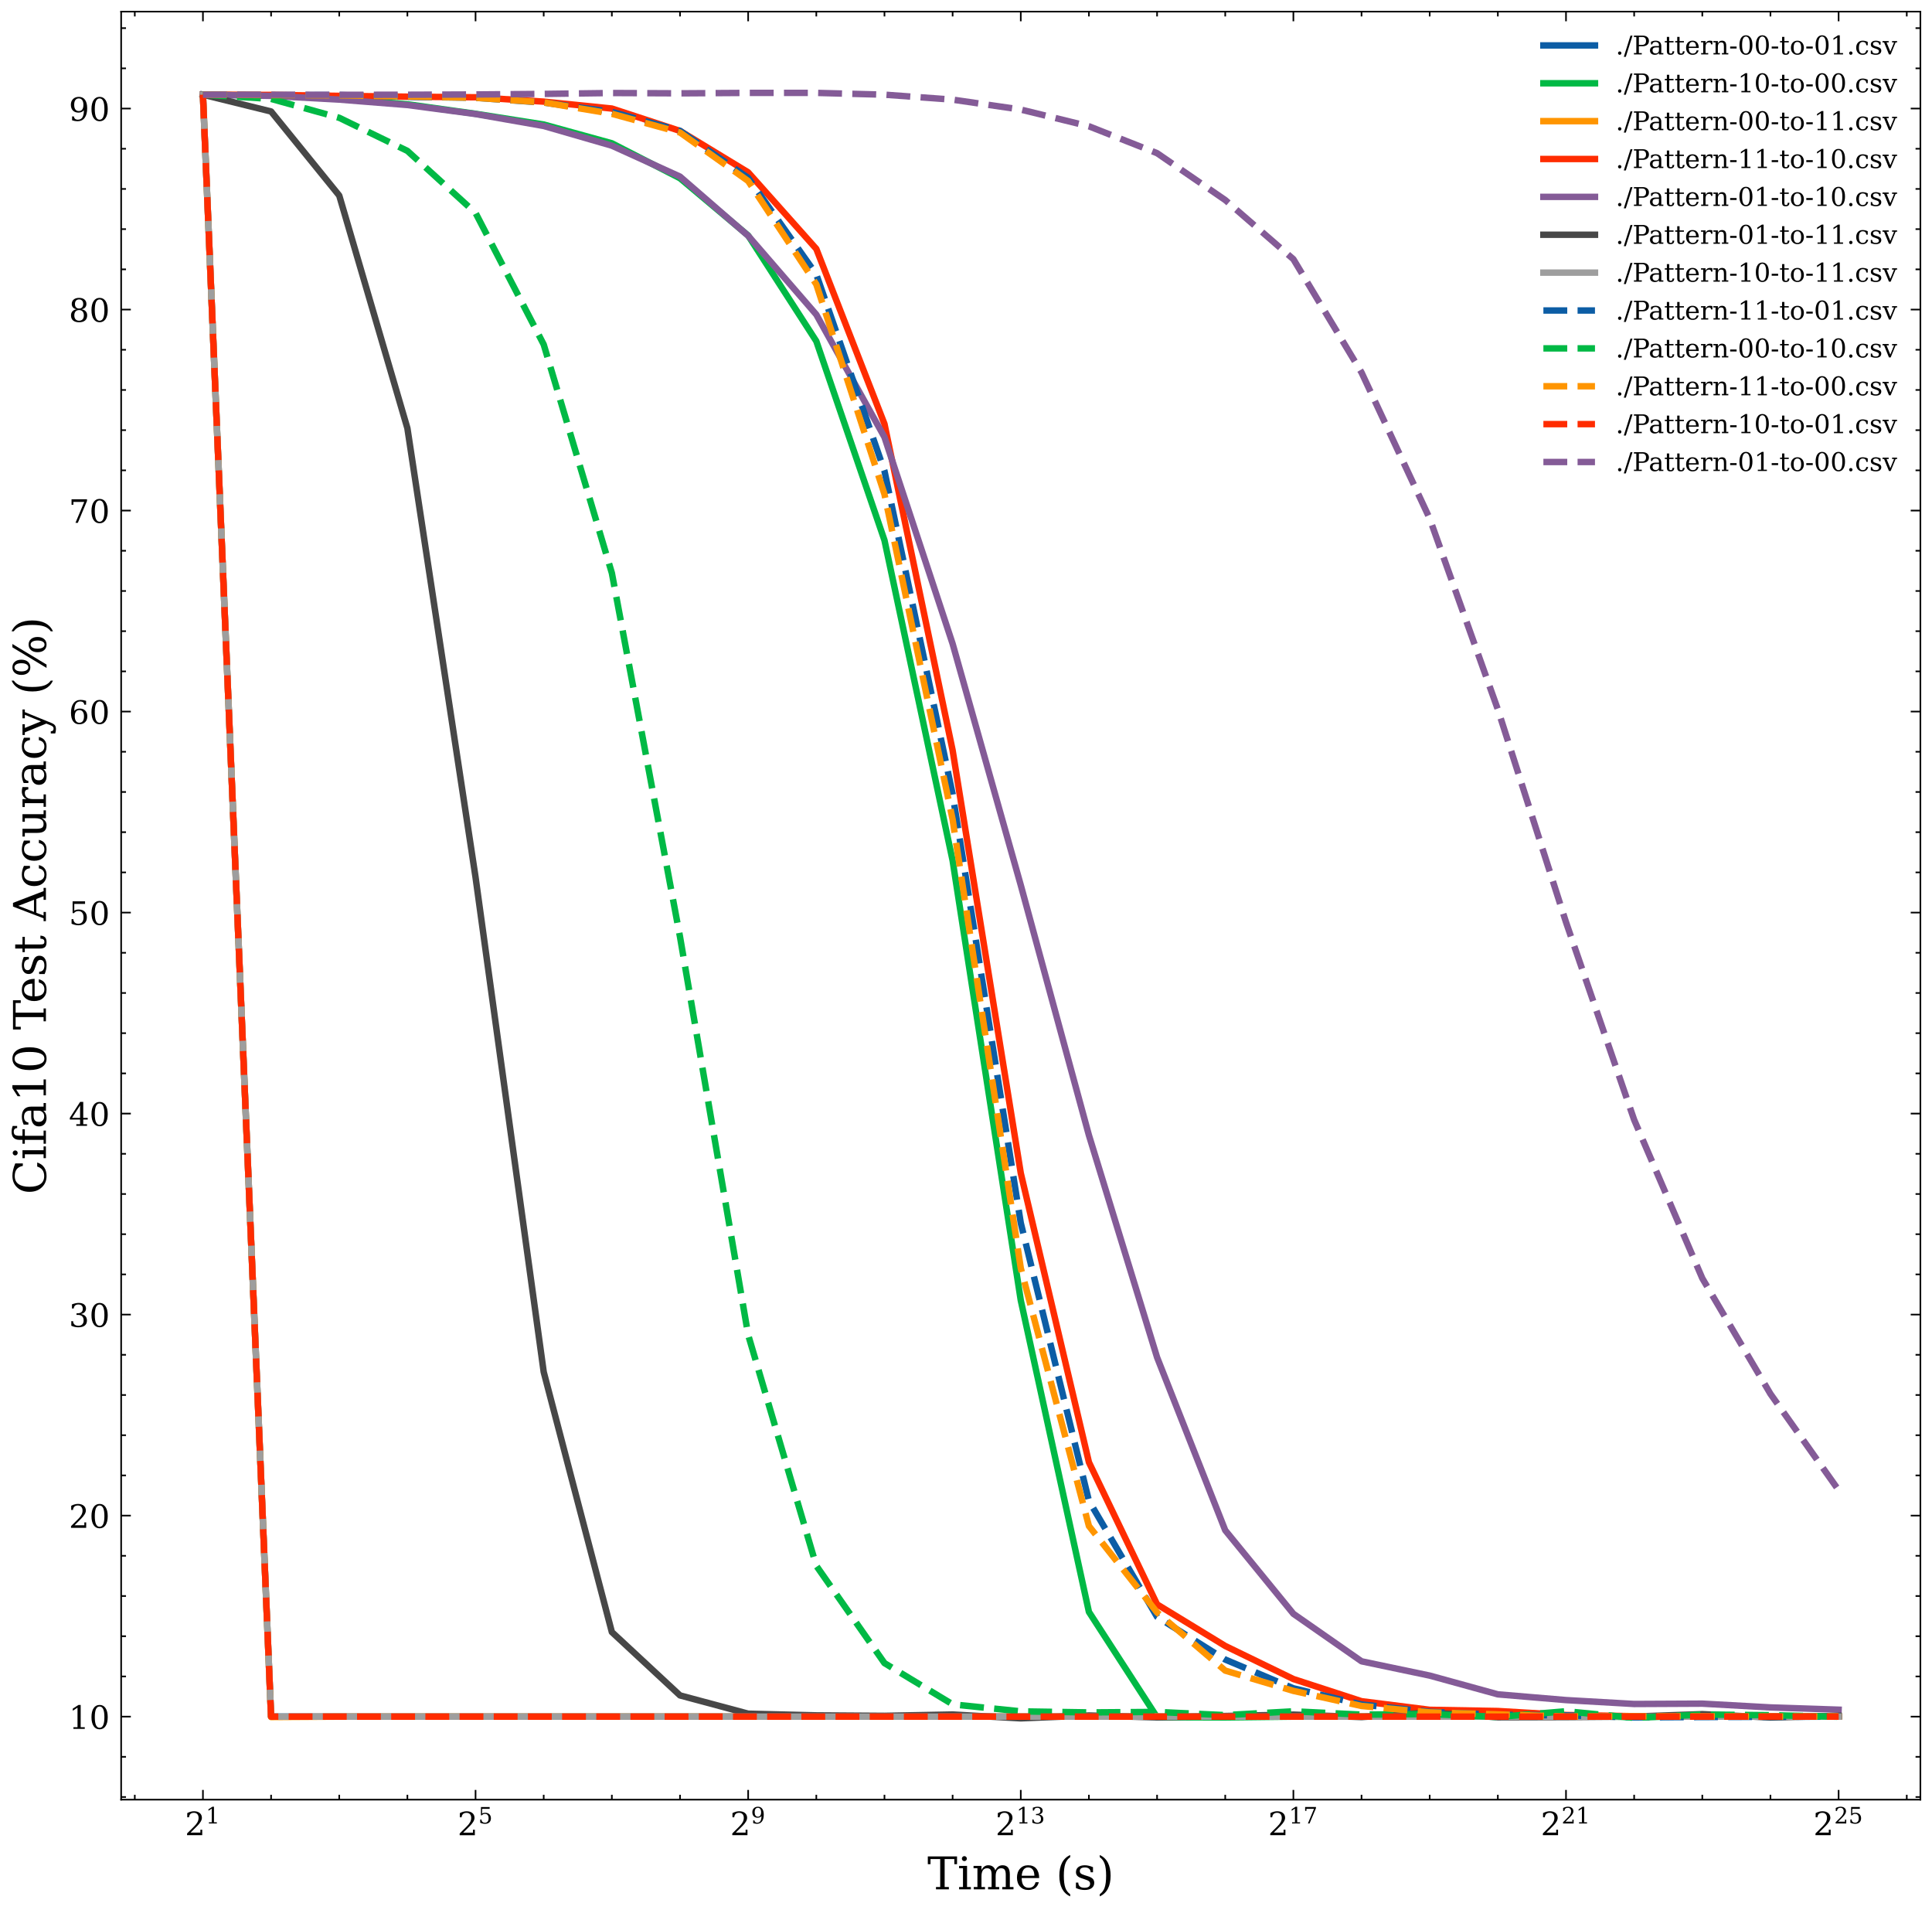 <?xml version="1.0" encoding="utf-8" standalone="no"?>
<!DOCTYPE svg PUBLIC "-//W3C//DTD SVG 1.1//EN"
  "http://www.w3.org/Graphics/SVG/1.1/DTD/svg11.dtd">
<!-- Created with matplotlib (https://matplotlib.org/) -->
<svg height="592.327pt" version="1.1" viewBox="0 0 599.173 592.327" width="599.173pt" xmlns="http://www.w3.org/2000/svg" xmlns:xlink="http://www.w3.org/1999/xlink">
 <defs>
  <style type="text/css">*{stroke-linecap:butt;stroke-linejoin:round;}</style>
 </defs>
 <g id="figure_1">
  <g id="patch_1">
   <path d="M 0 592.327 
L 599.173 592.327 
L 599.173 0 
L 0 0 
z
" style="fill:#ffffff;"/>
  </g>
  <g id="axes_1">
   <g id="patch_2">
    <path d="M 37.573 558 
L 595.573 558 
L 595.573 3.6 
L 37.573 3.6 
z
" style="fill:#ffffff;"/>
   </g>
   <g id="matplotlib.axis_1">
    <g id="xtick_1">
     <g id="line2d_1">
      <defs>
       <path d="M 0 0 
L 0 -3 
" id="m2d02b5a426" style="stroke:#000000;stroke-width:0.5;"/>
      </defs>
      <g>
       <use style="stroke:#000000;stroke-width:0.5;" x="62.937" xlink:href="#m2d02b5a426" y="558"/>
      </g>
     </g>
     <g id="line2d_2">
      <defs>
       <path d="M 0 0 
L 0 3 
" id="m9d5156646a" style="stroke:#000000;stroke-width:0.5;"/>
      </defs>
      <g>
       <use style="stroke:#000000;stroke-width:0.5;" x="62.937" xlink:href="#m9d5156646a" y="3.6"/>
      </g>
     </g>
     <g id="text_1">
      <!-- $2^{1}$ -->
      <g transform="translate(57.337 569.098)scale(0.1 -0.1)">
       <defs>
        <path d="M 12.797 55.516 
L 7.328 55.516 
L 7.328 68.5 
Q 12.547 71.297 17.844 72.75 
Q 23.141 74.219 28.219 74.219 
Q 39.594 74.219 46.188 68.703 
Q 52.781 63.188 52.781 53.719 
Q 52.781 43.016 37.844 28.125 
Q 36.672 27 36.078 26.422 
L 17.672 8.016 
L 48.094 8.016 
L 48.094 17 
L 53.812 17 
L 53.812 0 
L 6.781 0 
L 6.781 5.328 
L 28.906 27.391 
Q 36.234 34.719 39.359 40.844 
Q 42.484 46.969 42.484 53.719 
Q 42.484 61.078 38.641 65.234 
Q 34.812 69.391 28.078 69.391 
Q 21.094 69.391 17.281 65.922 
Q 13.484 62.453 12.797 55.516 
z
" id="DejaVuSerif-50"/>
        <path d="M 14.203 0 
L 14.203 5.172 
L 26.906 5.172 
L 26.906 65.828 
L 12.203 56.297 
L 12.203 62.703 
L 29.984 74.219 
L 36.719 74.219 
L 36.719 5.172 
L 49.422 5.172 
L 49.422 0 
z
" id="DejaVuSerif-49"/>
       </defs>
       <use transform="translate(0 0.713)" xlink:href="#DejaVuSerif-50"/>
       <use transform="translate(64.531 37.047)scale(0.7)" xlink:href="#DejaVuSerif-49"/>
      </g>
     </g>
    </g>
    <g id="xtick_2">
     <g id="line2d_3">
      <g>
       <use style="stroke:#000000;stroke-width:0.5;" x="147.483" xlink:href="#m2d02b5a426" y="558"/>
      </g>
     </g>
     <g id="line2d_4">
      <g>
       <use style="stroke:#000000;stroke-width:0.5;" x="147.483" xlink:href="#m9d5156646a" y="3.6"/>
      </g>
     </g>
     <g id="text_2">
      <!-- $2^{5}$ -->
      <g transform="translate(141.883 569.098)scale(0.1 -0.1)">
       <defs>
        <path d="M 50.297 72.906 
L 50.297 64.891 
L 16.891 64.891 
L 16.891 44 
Q 19.438 45.75 22.828 46.625 
Q 26.219 47.516 30.422 47.516 
Q 42.234 47.516 49.062 40.969 
Q 55.906 34.422 55.906 23.094 
Q 55.906 11.531 49 5.047 
Q 42.094 -1.422 29.594 -1.422 
Q 24.562 -1.422 19.281 -0.188 
Q 14.016 1.031 8.5 3.516 
L 8.5 17.672 
L 14.016 17.672 
Q 14.453 10.75 18.422 7.078 
Q 22.406 3.422 29.594 3.422 
Q 37.312 3.422 41.453 8.5 
Q 45.609 13.578 45.609 23.094 
Q 45.609 32.562 41.484 37.609 
Q 37.359 42.672 29.594 42.672 
Q 25.203 42.672 21.844 41.109 
Q 18.5 39.547 15.922 36.281 
L 11.719 36.281 
L 11.719 72.906 
z
" id="DejaVuSerif-53"/>
       </defs>
       <use transform="translate(0 0.631)" xlink:href="#DejaVuSerif-50"/>
       <use transform="translate(64.531 36.966)scale(0.7)" xlink:href="#DejaVuSerif-53"/>
      </g>
     </g>
    </g>
    <g id="xtick_3">
     <g id="line2d_5">
      <g>
       <use style="stroke:#000000;stroke-width:0.5;" x="232.028" xlink:href="#m2d02b5a426" y="558"/>
      </g>
     </g>
     <g id="line2d_6">
      <g>
       <use style="stroke:#000000;stroke-width:0.5;" x="232.028" xlink:href="#m9d5156646a" y="3.6"/>
      </g>
     </g>
     <g id="text_3">
      <!-- $2^{9}$ -->
      <g transform="translate(226.428 569.098)scale(0.1 -0.1)">
       <defs>
        <path d="M 46.781 32.672 
Q 43.5 29 39.25 27.188 
Q 35.016 25.391 29.688 25.391 
Q 18.844 25.391 12.562 31.938 
Q 6.297 38.484 6.297 49.812 
Q 6.297 60.891 13.109 67.547 
Q 19.922 74.219 31.297 74.219 
Q 43.656 74.219 50.266 65.016 
Q 56.891 55.812 56.891 38.719 
Q 56.891 19.578 49.016 9.078 
Q 41.156 -1.422 26.906 -1.422 
Q 23.047 -1.422 18.797 -0.688 
Q 14.547 0.047 10.109 1.516 
L 10.109 13.625 
L 15.578 13.625 
Q 16.219 8.688 19.391 6.047 
Q 22.562 3.422 27.875 3.422 
Q 37.359 3.422 41.984 10.562 
Q 46.625 17.719 46.781 32.672 
z
M 30.906 69.391 
Q 23.969 69.391 20.281 64.328 
Q 16.609 59.281 16.609 49.812 
Q 16.609 40.328 20.281 35.25 
Q 23.969 30.172 30.906 30.172 
Q 37.844 30.172 41.531 35.078 
Q 45.219 39.984 45.219 49.219 
Q 45.219 58.938 41.5 64.156 
Q 37.797 69.391 30.906 69.391 
z
" id="DejaVuSerif-57"/>
       </defs>
       <use transform="translate(0 0.713)" xlink:href="#DejaVuSerif-50"/>
       <use transform="translate(64.531 37.047)scale(0.7)" xlink:href="#DejaVuSerif-57"/>
      </g>
     </g>
    </g>
    <g id="xtick_4">
     <g id="line2d_7">
      <g>
       <use style="stroke:#000000;stroke-width:0.5;" x="316.573" xlink:href="#m2d02b5a426" y="558"/>
      </g>
     </g>
     <g id="line2d_8">
      <g>
       <use style="stroke:#000000;stroke-width:0.5;" x="316.573" xlink:href="#m9d5156646a" y="3.6"/>
      </g>
     </g>
     <g id="text_4">
      <!-- $2^{13}$ -->
      <g transform="translate(308.723 569.098)scale(0.1 -0.1)">
       <defs>
        <path d="M 9.719 69.828 
Q 15.438 71.969 20.672 73.094 
Q 25.922 74.219 30.516 74.219 
Q 41.219 74.219 47.219 69.594 
Q 53.219 64.984 53.219 56.781 
Q 53.219 50.203 49.062 45.781 
Q 44.922 41.359 37.312 39.797 
Q 46.297 38.531 51.25 33.281 
Q 56.203 28.031 56.203 19.672 
Q 56.203 9.469 49.344 4.016 
Q 42.484 -1.422 29.594 -1.422 
Q 23.875 -1.422 18.422 -0.188 
Q 12.984 1.031 7.625 3.516 
L 7.625 17.672 
L 13.094 17.672 
Q 13.578 10.641 17.828 7.031 
Q 22.078 3.422 29.781 3.422 
Q 37.25 3.422 41.578 7.734 
Q 45.906 12.062 45.906 19.578 
Q 45.906 28.172 41.453 32.594 
Q 37.016 37.016 28.422 37.016 
L 23.781 37.016 
L 23.781 42 
L 26.219 42 
Q 34.766 42 39.031 45.531 
Q 43.312 49.078 43.312 56.203 
Q 43.312 62.594 39.797 65.984 
Q 36.281 69.391 29.688 69.391 
Q 23.094 69.391 19.453 66.266 
Q 15.828 63.141 15.188 56.984 
L 9.719 56.984 
z
" id="DejaVuSerif-51"/>
       </defs>
       <use transform="translate(0 0.713)" xlink:href="#DejaVuSerif-50"/>
       <use transform="translate(64.531 37.047)scale(0.7)" xlink:href="#DejaVuSerif-49"/>
       <use transform="translate(109.068 37.047)scale(0.7)" xlink:href="#DejaVuSerif-51"/>
      </g>
     </g>
    </g>
    <g id="xtick_5">
     <g id="line2d_9">
      <g>
       <use style="stroke:#000000;stroke-width:0.5;" x="401.119" xlink:href="#m2d02b5a426" y="558"/>
      </g>
     </g>
     <g id="line2d_10">
      <g>
       <use style="stroke:#000000;stroke-width:0.5;" x="401.119" xlink:href="#m9d5156646a" y="3.6"/>
      </g>
     </g>
     <g id="text_5">
      <!-- $2^{17}$ -->
      <g transform="translate(393.269 569.098)scale(0.1 -0.1)">
       <defs>
        <path d="M 56.391 67.922 
L 27.875 0 
L 20.609 0 
L 47.797 64.891 
L 14.109 64.891 
L 14.109 55.906 
L 8.406 55.906 
L 8.406 72.906 
L 56.391 72.906 
z
" id="DejaVuSerif-55"/>
       </defs>
       <use transform="translate(0 0.713)" xlink:href="#DejaVuSerif-50"/>
       <use transform="translate(64.531 37.047)scale(0.7)" xlink:href="#DejaVuSerif-49"/>
       <use transform="translate(109.068 37.047)scale(0.7)" xlink:href="#DejaVuSerif-55"/>
      </g>
     </g>
    </g>
    <g id="xtick_6">
     <g id="line2d_11">
      <g>
       <use style="stroke:#000000;stroke-width:0.5;" x="485.664" xlink:href="#m2d02b5a426" y="558"/>
      </g>
     </g>
     <g id="line2d_12">
      <g>
       <use style="stroke:#000000;stroke-width:0.5;" x="485.664" xlink:href="#m9d5156646a" y="3.6"/>
      </g>
     </g>
     <g id="text_6">
      <!-- $2^{21}$ -->
      <g transform="translate(477.814 569.098)scale(0.1 -0.1)">
       <use transform="translate(0 0.713)" xlink:href="#DejaVuSerif-50"/>
       <use transform="translate(64.531 37.047)scale(0.7)" xlink:href="#DejaVuSerif-50"/>
       <use transform="translate(109.068 37.047)scale(0.7)" xlink:href="#DejaVuSerif-49"/>
      </g>
     </g>
    </g>
    <g id="xtick_7">
     <g id="line2d_13">
      <g>
       <use style="stroke:#000000;stroke-width:0.5;" x="570.21" xlink:href="#m2d02b5a426" y="558"/>
      </g>
     </g>
     <g id="line2d_14">
      <g>
       <use style="stroke:#000000;stroke-width:0.5;" x="570.21" xlink:href="#m9d5156646a" y="3.6"/>
      </g>
     </g>
     <g id="text_7">
      <!-- $2^{25}$ -->
      <g transform="translate(562.36 569.098)scale(0.1 -0.1)">
       <use transform="translate(0 0.713)" xlink:href="#DejaVuSerif-50"/>
       <use transform="translate(64.531 37.047)scale(0.7)" xlink:href="#DejaVuSerif-50"/>
       <use transform="translate(109.068 37.047)scale(0.7)" xlink:href="#DejaVuSerif-53"/>
      </g>
     </g>
    </g>
    <g id="xtick_8">
     <g id="line2d_15">
      <defs>
       <path d="M 0 0 
L 0 -1.5 
" id="m67e1017a3c" style="stroke:#000000;stroke-width:0.5;"/>
      </defs>
      <g>
       <use style="stroke:#000000;stroke-width:0.5;" x="41.801" xlink:href="#m67e1017a3c" y="558"/>
      </g>
     </g>
     <g id="line2d_16">
      <defs>
       <path d="M 0 0 
L 0 1.5 
" id="m9c13b4c416" style="stroke:#000000;stroke-width:0.5;"/>
      </defs>
      <g>
       <use style="stroke:#000000;stroke-width:0.5;" x="41.801" xlink:href="#m9c13b4c416" y="3.6"/>
      </g>
     </g>
    </g>
    <g id="xtick_9">
     <g id="line2d_17">
      <g>
       <use style="stroke:#000000;stroke-width:0.5;" x="84.073" xlink:href="#m67e1017a3c" y="558"/>
      </g>
     </g>
     <g id="line2d_18">
      <g>
       <use style="stroke:#000000;stroke-width:0.5;" x="84.073" xlink:href="#m9c13b4c416" y="3.6"/>
      </g>
     </g>
    </g>
    <g id="xtick_10">
     <g id="line2d_19">
      <g>
       <use style="stroke:#000000;stroke-width:0.5;" x="105.21" xlink:href="#m67e1017a3c" y="558"/>
      </g>
     </g>
     <g id="line2d_20">
      <g>
       <use style="stroke:#000000;stroke-width:0.5;" x="105.21" xlink:href="#m9c13b4c416" y="3.6"/>
      </g>
     </g>
    </g>
    <g id="xtick_11">
     <g id="line2d_21">
      <g>
       <use style="stroke:#000000;stroke-width:0.5;" x="126.346" xlink:href="#m67e1017a3c" y="558"/>
      </g>
     </g>
     <g id="line2d_22">
      <g>
       <use style="stroke:#000000;stroke-width:0.5;" x="126.346" xlink:href="#m9c13b4c416" y="3.6"/>
      </g>
     </g>
    </g>
    <g id="xtick_12">
     <g id="line2d_23">
      <g>
       <use style="stroke:#000000;stroke-width:0.5;" x="168.619" xlink:href="#m67e1017a3c" y="558"/>
      </g>
     </g>
     <g id="line2d_24">
      <g>
       <use style="stroke:#000000;stroke-width:0.5;" x="168.619" xlink:href="#m9c13b4c416" y="3.6"/>
      </g>
     </g>
    </g>
    <g id="xtick_13">
     <g id="line2d_25">
      <g>
       <use style="stroke:#000000;stroke-width:0.5;" x="189.755" xlink:href="#m67e1017a3c" y="558"/>
      </g>
     </g>
     <g id="line2d_26">
      <g>
       <use style="stroke:#000000;stroke-width:0.5;" x="189.755" xlink:href="#m9c13b4c416" y="3.6"/>
      </g>
     </g>
    </g>
    <g id="xtick_14">
     <g id="line2d_27">
      <g>
       <use style="stroke:#000000;stroke-width:0.5;" x="210.892" xlink:href="#m67e1017a3c" y="558"/>
      </g>
     </g>
     <g id="line2d_28">
      <g>
       <use style="stroke:#000000;stroke-width:0.5;" x="210.892" xlink:href="#m9c13b4c416" y="3.6"/>
      </g>
     </g>
    </g>
    <g id="xtick_15">
     <g id="line2d_29">
      <g>
       <use style="stroke:#000000;stroke-width:0.5;" x="253.164" xlink:href="#m67e1017a3c" y="558"/>
      </g>
     </g>
     <g id="line2d_30">
      <g>
       <use style="stroke:#000000;stroke-width:0.5;" x="253.164" xlink:href="#m9c13b4c416" y="3.6"/>
      </g>
     </g>
    </g>
    <g id="xtick_16">
     <g id="line2d_31">
      <g>
       <use style="stroke:#000000;stroke-width:0.5;" x="274.301" xlink:href="#m67e1017a3c" y="558"/>
      </g>
     </g>
     <g id="line2d_32">
      <g>
       <use style="stroke:#000000;stroke-width:0.5;" x="274.301" xlink:href="#m9c13b4c416" y="3.6"/>
      </g>
     </g>
    </g>
    <g id="xtick_17">
     <g id="line2d_33">
      <g>
       <use style="stroke:#000000;stroke-width:0.5;" x="295.437" xlink:href="#m67e1017a3c" y="558"/>
      </g>
     </g>
     <g id="line2d_34">
      <g>
       <use style="stroke:#000000;stroke-width:0.5;" x="295.437" xlink:href="#m9c13b4c416" y="3.6"/>
      </g>
     </g>
    </g>
    <g id="xtick_18">
     <g id="line2d_35">
      <g>
       <use style="stroke:#000000;stroke-width:0.5;" x="337.71" xlink:href="#m67e1017a3c" y="558"/>
      </g>
     </g>
     <g id="line2d_36">
      <g>
       <use style="stroke:#000000;stroke-width:0.5;" x="337.71" xlink:href="#m9c13b4c416" y="3.6"/>
      </g>
     </g>
    </g>
    <g id="xtick_19">
     <g id="line2d_37">
      <g>
       <use style="stroke:#000000;stroke-width:0.5;" x="358.846" xlink:href="#m67e1017a3c" y="558"/>
      </g>
     </g>
     <g id="line2d_38">
      <g>
       <use style="stroke:#000000;stroke-width:0.5;" x="358.846" xlink:href="#m9c13b4c416" y="3.6"/>
      </g>
     </g>
    </g>
    <g id="xtick_20">
     <g id="line2d_39">
      <g>
       <use style="stroke:#000000;stroke-width:0.5;" x="379.983" xlink:href="#m67e1017a3c" y="558"/>
      </g>
     </g>
     <g id="line2d_40">
      <g>
       <use style="stroke:#000000;stroke-width:0.5;" x="379.983" xlink:href="#m9c13b4c416" y="3.6"/>
      </g>
     </g>
    </g>
    <g id="xtick_21">
     <g id="line2d_41">
      <g>
       <use style="stroke:#000000;stroke-width:0.5;" x="422.255" xlink:href="#m67e1017a3c" y="558"/>
      </g>
     </g>
     <g id="line2d_42">
      <g>
       <use style="stroke:#000000;stroke-width:0.5;" x="422.255" xlink:href="#m9c13b4c416" y="3.6"/>
      </g>
     </g>
    </g>
    <g id="xtick_22">
     <g id="line2d_43">
      <g>
       <use style="stroke:#000000;stroke-width:0.5;" x="443.392" xlink:href="#m67e1017a3c" y="558"/>
      </g>
     </g>
     <g id="line2d_44">
      <g>
       <use style="stroke:#000000;stroke-width:0.5;" x="443.392" xlink:href="#m9c13b4c416" y="3.6"/>
      </g>
     </g>
    </g>
    <g id="xtick_23">
     <g id="line2d_45">
      <g>
       <use style="stroke:#000000;stroke-width:0.5;" x="464.528" xlink:href="#m67e1017a3c" y="558"/>
      </g>
     </g>
     <g id="line2d_46">
      <g>
       <use style="stroke:#000000;stroke-width:0.5;" x="464.528" xlink:href="#m9c13b4c416" y="3.6"/>
      </g>
     </g>
    </g>
    <g id="xtick_24">
     <g id="line2d_47">
      <g>
       <use style="stroke:#000000;stroke-width:0.5;" x="506.801" xlink:href="#m67e1017a3c" y="558"/>
      </g>
     </g>
     <g id="line2d_48">
      <g>
       <use style="stroke:#000000;stroke-width:0.5;" x="506.801" xlink:href="#m9c13b4c416" y="3.6"/>
      </g>
     </g>
    </g>
    <g id="xtick_25">
     <g id="line2d_49">
      <g>
       <use style="stroke:#000000;stroke-width:0.5;" x="527.937" xlink:href="#m67e1017a3c" y="558"/>
      </g>
     </g>
     <g id="line2d_50">
      <g>
       <use style="stroke:#000000;stroke-width:0.5;" x="527.937" xlink:href="#m9c13b4c416" y="3.6"/>
      </g>
     </g>
    </g>
    <g id="xtick_26">
     <g id="line2d_51">
      <g>
       <use style="stroke:#000000;stroke-width:0.5;" x="549.073" xlink:href="#m67e1017a3c" y="558"/>
      </g>
     </g>
     <g id="line2d_52">
      <g>
       <use style="stroke:#000000;stroke-width:0.5;" x="549.073" xlink:href="#m9c13b4c416" y="3.6"/>
      </g>
     </g>
    </g>
    <g id="xtick_27">
     <g id="line2d_53">
      <g>
       <use style="stroke:#000000;stroke-width:0.5;" x="591.346" xlink:href="#m67e1017a3c" y="558"/>
      </g>
     </g>
     <g id="line2d_54">
      <g>
       <use style="stroke:#000000;stroke-width:0.5;" x="591.346" xlink:href="#m9c13b4c416" y="3.6"/>
      </g>
     </g>
    </g>
    <g id="text_8">
     <!-- Time (s) -->
     <g transform="translate(287.605 585.816)scale(0.14 -0.14)">
      <defs>
       <path d="M 19.094 0 
L 19.094 5.172 
L 28.422 5.172 
L 28.422 67.094 
L 6.984 67.094 
L 6.984 55.719 
L 0.984 55.719 
L 0.984 72.906 
L 65.719 72.906 
L 65.719 55.719 
L 59.719 55.719 
L 59.719 67.094 
L 38.281 67.094 
L 38.281 5.172 
L 47.609 5.172 
L 47.609 0 
z
" id="DejaVuSerif-84"/>
       <path d="M 9.719 68.016 
Q 9.719 70.266 11.344 71.922 
Q 12.984 73.578 15.281 73.578 
Q 17.531 73.578 19.156 71.922 
Q 20.797 70.266 20.797 68.016 
Q 20.797 65.719 19.188 64.109 
Q 17.578 62.5 15.281 62.5 
Q 12.984 62.5 11.344 64.109 
Q 9.719 65.719 9.719 68.016 
z
M 21.188 5.172 
L 29.688 5.172 
L 29.688 0 
L 3.609 0 
L 3.609 5.172 
L 12.203 5.172 
L 12.203 46.688 
L 3.609 46.688 
L 3.609 51.906 
L 21.188 51.906 
z
" id="DejaVuSerif-105"/>
       <path d="M 51.812 41.797 
Q 54.391 47.516 58.422 50.422 
Q 62.453 53.328 67.828 53.328 
Q 75.984 53.328 79.984 48.266 
Q 83.984 43.219 83.984 33.016 
L 83.984 5.172 
L 92.094 5.172 
L 92.094 0 
L 67.188 0 
L 67.188 5.172 
L 75 5.172 
L 75 31.984 
Q 75 39.938 72.656 43.312 
Q 70.312 46.688 64.891 46.688 
Q 58.891 46.688 55.734 42.141 
Q 52.594 37.594 52.594 28.906 
L 52.594 5.172 
L 60.406 5.172 
L 60.406 0 
L 35.797 0 
L 35.797 5.172 
L 43.609 5.172 
L 43.609 32.328 
Q 43.609 40.094 41.266 43.391 
Q 38.922 46.688 33.5 46.688 
Q 27.484 46.688 24.328 42.141 
Q 21.188 37.594 21.188 28.906 
L 21.188 5.172 
L 29 5.172 
L 29 0 
L 4.109 0 
L 4.109 5.172 
L 12.203 5.172 
L 12.203 46.781 
L 3.609 46.781 
L 3.609 51.906 
L 21.188 51.906 
L 21.188 42.672 
Q 23.688 47.859 27.531 50.594 
Q 31.391 53.328 36.281 53.328 
Q 42.328 53.328 46.375 50.312 
Q 50.438 47.312 51.812 41.797 
z
" id="DejaVuSerif-109"/>
       <path d="M 54.203 25 
L 15.484 25 
L 15.484 24.609 
Q 15.484 14.109 19.438 8.766 
Q 23.391 3.422 31.109 3.422 
Q 37.016 3.422 40.797 6.516 
Q 44.578 9.625 46.094 15.719 
L 53.328 15.719 
Q 51.172 7.172 45.375 2.875 
Q 39.594 -1.422 30.172 -1.422 
Q 18.797 -1.422 11.891 6.078 
Q 4.984 13.578 4.984 25.984 
Q 4.984 38.281 11.766 45.797 
Q 18.562 53.328 29.594 53.328 
Q 41.359 53.328 47.656 46.062 
Q 53.953 38.812 54.203 25 
z
M 43.609 30.172 
Q 43.312 39.266 39.766 43.875 
Q 36.234 48.484 29.594 48.484 
Q 23.391 48.484 19.828 43.844 
Q 16.266 39.203 15.484 30.172 
z
" id="DejaVuSerif-101"/>
       <path id="DejaVuSerif-32"/>
       <path d="M 31.891 -15.578 
Q 20.016 -10.25 13.953 1.297 
Q 7.906 12.844 7.906 30.172 
Q 7.906 47.562 13.953 59.109 
Q 20.016 70.656 31.891 75.984 
L 31.891 71.188 
Q 24.359 66.016 21.094 56.609 
Q 17.828 47.219 17.828 30.172 
Q 17.828 13.188 21.094 3.781 
Q 24.359 -5.609 31.891 -10.797 
z
" id="DejaVuSerif-40"/>
       <path d="M 5.609 2.875 
L 5.609 14.984 
L 10.797 14.984 
Q 10.984 9.188 14.422 6.297 
Q 17.875 3.422 24.609 3.422 
Q 30.672 3.422 33.844 5.688 
Q 37.016 7.953 37.016 12.312 
Q 37.016 15.719 34.688 17.812 
Q 32.375 19.922 24.906 22.312 
L 18.406 24.516 
Q 11.719 26.656 8.719 29.875 
Q 5.719 33.109 5.719 38.094 
Q 5.719 45.219 10.938 49.266 
Q 16.156 53.328 25.391 53.328 
Q 29.5 53.328 34.031 52.25 
Q 38.578 51.172 43.406 49.125 
L 43.406 37.797 
L 38.234 37.797 
Q 38.031 42.828 34.703 45.656 
Q 31.391 48.484 25.688 48.484 
Q 20.016 48.484 17.109 46.484 
Q 14.203 44.484 14.203 40.484 
Q 14.203 37.203 16.406 35.219 
Q 18.609 33.25 25.203 31.203 
L 32.328 29 
Q 39.703 26.703 42.938 23.266 
Q 46.188 19.828 46.188 14.406 
Q 46.188 7.031 40.547 2.797 
Q 34.906 -1.422 25 -1.422 
Q 19.969 -1.422 15.188 -0.344 
Q 10.406 0.734 5.609 2.875 
z
" id="DejaVuSerif-115"/>
       <path d="M 7.078 -15.578 
L 7.078 -10.797 
Q 14.594 -5.609 17.891 3.781 
Q 21.188 13.188 21.188 30.172 
Q 21.188 47.219 17.891 56.609 
Q 14.594 66.016 7.078 71.188 
L 7.078 75.984 
Q 19 70.656 25.047 59.109 
Q 31.109 47.562 31.109 30.172 
Q 31.109 12.844 25.047 1.297 
Q 19 -10.25 7.078 -15.578 
z
" id="DejaVuSerif-41"/>
      </defs>
      <use xlink:href="#DejaVuSerif-84"/>
      <use x="66.699" xlink:href="#DejaVuSerif-105"/>
      <use x="98.682" xlink:href="#DejaVuSerif-109"/>
      <use x="193.506" xlink:href="#DejaVuSerif-101"/>
      <use x="252.686" xlink:href="#DejaVuSerif-32"/>
      <use x="284.473" xlink:href="#DejaVuSerif-40"/>
      <use x="323.486" xlink:href="#DejaVuSerif-115"/>
      <use x="374.805" xlink:href="#DejaVuSerif-41"/>
     </g>
    </g>
   </g>
   <g id="matplotlib.axis_2">
    <g id="ytick_1">
     <g id="line2d_55">
      <defs>
       <path d="M 0 0 
L 3 0 
" id="m17169e3e70" style="stroke:#000000;stroke-width:0.5;"/>
      </defs>
      <g>
       <use style="stroke:#000000;stroke-width:0.5;" x="37.573" xlink:href="#m17169e3e70" y="532.263"/>
      </g>
     </g>
     <g id="line2d_56">
      <defs>
       <path d="M 0 0 
L -3 0 
" id="mabe567e117" style="stroke:#000000;stroke-width:0.5;"/>
      </defs>
      <g>
       <use style="stroke:#000000;stroke-width:0.5;" x="595.573" xlink:href="#mabe567e117" y="532.263"/>
      </g>
     </g>
     <g id="text_9">
      <!-- 10 -->
      <g transform="translate(21.348 536.062)scale(0.1 -0.1)">
       <defs>
        <path d="M 31.781 3.422 
Q 39.266 3.422 42.969 11.625 
Q 46.688 19.828 46.688 36.375 
Q 46.688 52.984 42.969 61.188 
Q 39.266 69.391 31.781 69.391 
Q 24.312 69.391 20.594 61.188 
Q 16.891 52.984 16.891 36.375 
Q 16.891 19.828 20.594 11.625 
Q 24.312 3.422 31.781 3.422 
z
M 31.781 -1.422 
Q 19.922 -1.422 13.25 8.531 
Q 6.594 18.5 6.594 36.375 
Q 6.594 54.297 13.25 64.25 
Q 19.922 74.219 31.781 74.219 
Q 43.703 74.219 50.344 64.25 
Q 56.984 54.297 56.984 36.375 
Q 56.984 18.5 50.344 8.531 
Q 43.703 -1.422 31.781 -1.422 
z
" id="DejaVuSerif-48"/>
       </defs>
       <use xlink:href="#DejaVuSerif-49"/>
       <use x="63.623" xlink:href="#DejaVuSerif-48"/>
      </g>
     </g>
    </g>
    <g id="ytick_2">
     <g id="line2d_57">
      <g>
       <use style="stroke:#000000;stroke-width:0.5;" x="37.573" xlink:href="#m17169e3e70" y="469.937"/>
      </g>
     </g>
     <g id="line2d_58">
      <g>
       <use style="stroke:#000000;stroke-width:0.5;" x="595.573" xlink:href="#mabe567e117" y="469.937"/>
      </g>
     </g>
     <g id="text_10">
      <!-- 20 -->
      <g transform="translate(21.348 473.736)scale(0.1 -0.1)">
       <use xlink:href="#DejaVuSerif-50"/>
       <use x="63.623" xlink:href="#DejaVuSerif-48"/>
      </g>
     </g>
    </g>
    <g id="ytick_3">
     <g id="line2d_59">
      <g>
       <use style="stroke:#000000;stroke-width:0.5;" x="37.573" xlink:href="#m17169e3e70" y="407.611"/>
      </g>
     </g>
     <g id="line2d_60">
      <g>
       <use style="stroke:#000000;stroke-width:0.5;" x="595.573" xlink:href="#mabe567e117" y="407.611"/>
      </g>
     </g>
     <g id="text_11">
      <!-- 30 -->
      <g transform="translate(21.348 411.41)scale(0.1 -0.1)">
       <use xlink:href="#DejaVuSerif-51"/>
       <use x="63.623" xlink:href="#DejaVuSerif-48"/>
      </g>
     </g>
    </g>
    <g id="ytick_4">
     <g id="line2d_61">
      <g>
       <use style="stroke:#000000;stroke-width:0.5;" x="37.573" xlink:href="#m17169e3e70" y="345.285"/>
      </g>
     </g>
     <g id="line2d_62">
      <g>
       <use style="stroke:#000000;stroke-width:0.5;" x="595.573" xlink:href="#mabe567e117" y="345.285"/>
      </g>
     </g>
     <g id="text_12">
      <!-- 40 -->
      <g transform="translate(21.348 349.084)scale(0.1 -0.1)">
       <defs>
        <path d="M 34.906 24.703 
L 34.906 63.484 
L 10.016 24.703 
z
M 56.391 0 
L 23.188 0 
L 23.188 5.172 
L 34.906 5.172 
L 34.906 19.484 
L 3.078 19.484 
L 3.078 24.812 
L 35.016 74.219 
L 44.672 74.219 
L 44.672 24.703 
L 58.594 24.703 
L 58.594 19.484 
L 44.672 19.484 
L 44.672 5.172 
L 56.391 5.172 
z
" id="DejaVuSerif-52"/>
       </defs>
       <use xlink:href="#DejaVuSerif-52"/>
       <use x="63.623" xlink:href="#DejaVuSerif-48"/>
      </g>
     </g>
    </g>
    <g id="ytick_5">
     <g id="line2d_63">
      <g>
       <use style="stroke:#000000;stroke-width:0.5;" x="37.573" xlink:href="#m17169e3e70" y="282.959"/>
      </g>
     </g>
     <g id="line2d_64">
      <g>
       <use style="stroke:#000000;stroke-width:0.5;" x="595.573" xlink:href="#mabe567e117" y="282.959"/>
      </g>
     </g>
     <g id="text_13">
      <!-- 50 -->
      <g transform="translate(21.348 286.758)scale(0.1 -0.1)">
       <use xlink:href="#DejaVuSerif-53"/>
       <use x="63.623" xlink:href="#DejaVuSerif-48"/>
      </g>
     </g>
    </g>
    <g id="ytick_6">
     <g id="line2d_65">
      <g>
       <use style="stroke:#000000;stroke-width:0.5;" x="37.573" xlink:href="#m17169e3e70" y="220.633"/>
      </g>
     </g>
     <g id="line2d_66">
      <g>
       <use style="stroke:#000000;stroke-width:0.5;" x="595.573" xlink:href="#mabe567e117" y="220.633"/>
      </g>
     </g>
     <g id="text_14">
      <!-- 60 -->
      <g transform="translate(21.348 224.433)scale(0.1 -0.1)">
       <defs>
        <path d="M 32.719 3.422 
Q 39.594 3.422 43.297 8.469 
Q 47.016 13.531 47.016 23 
Q 47.016 32.469 43.297 37.516 
Q 39.594 42.578 32.719 42.578 
Q 25.734 42.578 22.062 37.688 
Q 18.406 32.812 18.406 23.578 
Q 18.406 13.875 22.109 8.641 
Q 25.828 3.422 32.719 3.422 
z
M 16.797 40.141 
Q 20.125 43.797 24.312 45.594 
Q 28.516 47.406 33.797 47.406 
Q 44.672 47.406 51 40.859 
Q 57.328 34.328 57.328 23 
Q 57.328 11.922 50.516 5.25 
Q 43.703 -1.422 32.328 -1.422 
Q 19.969 -1.422 13.328 7.781 
Q 6.688 17 6.688 34.078 
Q 6.688 53.219 14.547 63.719 
Q 22.406 74.219 36.719 74.219 
Q 40.578 74.219 44.828 73.484 
Q 49.078 72.75 53.516 71.297 
L 53.516 59.281 
L 48 59.281 
Q 47.406 64.203 44.234 66.797 
Q 41.062 69.391 35.688 69.391 
Q 26.219 69.391 21.578 62.203 
Q 16.938 55.031 16.797 40.141 
z
" id="DejaVuSerif-54"/>
       </defs>
       <use xlink:href="#DejaVuSerif-54"/>
       <use x="63.623" xlink:href="#DejaVuSerif-48"/>
      </g>
     </g>
    </g>
    <g id="ytick_7">
     <g id="line2d_67">
      <g>
       <use style="stroke:#000000;stroke-width:0.5;" x="37.573" xlink:href="#m17169e3e70" y="158.308"/>
      </g>
     </g>
     <g id="line2d_68">
      <g>
       <use style="stroke:#000000;stroke-width:0.5;" x="595.573" xlink:href="#mabe567e117" y="158.308"/>
      </g>
     </g>
     <g id="text_15">
      <!-- 70 -->
      <g transform="translate(21.348 162.107)scale(0.1 -0.1)">
       <use xlink:href="#DejaVuSerif-55"/>
       <use x="63.623" xlink:href="#DejaVuSerif-48"/>
      </g>
     </g>
    </g>
    <g id="ytick_8">
     <g id="line2d_69">
      <g>
       <use style="stroke:#000000;stroke-width:0.5;" x="37.573" xlink:href="#m17169e3e70" y="95.982"/>
      </g>
     </g>
     <g id="line2d_70">
      <g>
       <use style="stroke:#000000;stroke-width:0.5;" x="595.573" xlink:href="#mabe567e117" y="95.982"/>
      </g>
     </g>
     <g id="text_16">
      <!-- 80 -->
      <g transform="translate(21.348 99.781)scale(0.1 -0.1)">
       <defs>
        <path d="M 46.578 19.922 
Q 46.578 27.734 42.688 32.047 
Q 38.812 36.375 31.781 36.375 
Q 24.75 36.375 20.875 32.047 
Q 17 27.734 17 19.922 
Q 17 12.062 20.875 7.734 
Q 24.75 3.422 31.781 3.422 
Q 38.812 3.422 42.688 7.734 
Q 46.578 12.062 46.578 19.922 
z
M 44.578 55.328 
Q 44.578 61.969 41.203 65.672 
Q 37.844 69.391 31.781 69.391 
Q 25.781 69.391 22.391 65.672 
Q 19 61.969 19 55.328 
Q 19 48.641 22.391 44.922 
Q 25.781 41.219 31.781 41.219 
Q 37.844 41.219 41.203 44.922 
Q 44.578 48.641 44.578 55.328 
z
M 39.312 38.812 
Q 47.609 37.703 52.25 32.688 
Q 56.891 27.688 56.891 19.922 
Q 56.891 9.672 50.391 4.125 
Q 43.891 -1.422 31.781 -1.422 
Q 19.734 -1.422 13.203 4.125 
Q 6.688 9.672 6.688 19.922 
Q 6.688 27.688 11.328 32.688 
Q 15.969 37.703 24.312 38.812 
Q 16.938 40.141 13 44.406 
Q 9.078 48.688 9.078 55.328 
Q 9.078 64.109 15.125 69.156 
Q 21.188 74.219 31.781 74.219 
Q 42.391 74.219 48.438 69.156 
Q 54.5 64.109 54.5 55.328 
Q 54.5 48.688 50.562 44.406 
Q 46.625 40.141 39.312 38.812 
z
" id="DejaVuSerif-56"/>
       </defs>
       <use xlink:href="#DejaVuSerif-56"/>
       <use x="63.623" xlink:href="#DejaVuSerif-48"/>
      </g>
     </g>
    </g>
    <g id="ytick_9">
     <g id="line2d_71">
      <g>
       <use style="stroke:#000000;stroke-width:0.5;" x="37.573" xlink:href="#m17169e3e70" y="33.656"/>
      </g>
     </g>
     <g id="line2d_72">
      <g>
       <use style="stroke:#000000;stroke-width:0.5;" x="595.573" xlink:href="#mabe567e117" y="33.656"/>
      </g>
     </g>
     <g id="text_17">
      <!-- 90 -->
      <g transform="translate(21.348 37.455)scale(0.1 -0.1)">
       <use xlink:href="#DejaVuSerif-57"/>
       <use x="63.623" xlink:href="#DejaVuSerif-48"/>
      </g>
     </g>
    </g>
    <g id="ytick_10">
     <g id="line2d_73">
      <defs>
       <path d="M 0 0 
L 1.5 0 
" id="m1be9e7c7f0" style="stroke:#000000;stroke-width:0.5;"/>
      </defs>
      <g>
       <use style="stroke:#000000;stroke-width:0.5;" x="37.573" xlink:href="#m1be9e7c7f0" y="557.193"/>
      </g>
     </g>
     <g id="line2d_74">
      <defs>
       <path d="M 0 0 
L -1.5 0 
" id="m395c47cab6" style="stroke:#000000;stroke-width:0.5;"/>
      </defs>
      <g>
       <use style="stroke:#000000;stroke-width:0.5;" x="595.573" xlink:href="#m395c47cab6" y="557.193"/>
      </g>
     </g>
    </g>
    <g id="ytick_11">
     <g id="line2d_75">
      <g>
       <use style="stroke:#000000;stroke-width:0.5;" x="37.573" xlink:href="#m1be9e7c7f0" y="544.728"/>
      </g>
     </g>
     <g id="line2d_76">
      <g>
       <use style="stroke:#000000;stroke-width:0.5;" x="595.573" xlink:href="#m395c47cab6" y="544.728"/>
      </g>
     </g>
    </g>
    <g id="ytick_12">
     <g id="line2d_77">
      <g>
       <use style="stroke:#000000;stroke-width:0.5;" x="37.573" xlink:href="#m1be9e7c7f0" y="519.798"/>
      </g>
     </g>
     <g id="line2d_78">
      <g>
       <use style="stroke:#000000;stroke-width:0.5;" x="595.573" xlink:href="#m395c47cab6" y="519.798"/>
      </g>
     </g>
    </g>
    <g id="ytick_13">
     <g id="line2d_79">
      <g>
       <use style="stroke:#000000;stroke-width:0.5;" x="37.573" xlink:href="#m1be9e7c7f0" y="507.332"/>
      </g>
     </g>
     <g id="line2d_80">
      <g>
       <use style="stroke:#000000;stroke-width:0.5;" x="595.573" xlink:href="#m395c47cab6" y="507.332"/>
      </g>
     </g>
    </g>
    <g id="ytick_14">
     <g id="line2d_81">
      <g>
       <use style="stroke:#000000;stroke-width:0.5;" x="37.573" xlink:href="#m1be9e7c7f0" y="494.867"/>
      </g>
     </g>
     <g id="line2d_82">
      <g>
       <use style="stroke:#000000;stroke-width:0.5;" x="595.573" xlink:href="#m395c47cab6" y="494.867"/>
      </g>
     </g>
    </g>
    <g id="ytick_15">
     <g id="line2d_83">
      <g>
       <use style="stroke:#000000;stroke-width:0.5;" x="37.573" xlink:href="#m1be9e7c7f0" y="482.402"/>
      </g>
     </g>
     <g id="line2d_84">
      <g>
       <use style="stroke:#000000;stroke-width:0.5;" x="595.573" xlink:href="#m395c47cab6" y="482.402"/>
      </g>
     </g>
    </g>
    <g id="ytick_16">
     <g id="line2d_85">
      <g>
       <use style="stroke:#000000;stroke-width:0.5;" x="37.573" xlink:href="#m1be9e7c7f0" y="457.472"/>
      </g>
     </g>
     <g id="line2d_86">
      <g>
       <use style="stroke:#000000;stroke-width:0.5;" x="595.573" xlink:href="#m395c47cab6" y="457.472"/>
      </g>
     </g>
    </g>
    <g id="ytick_17">
     <g id="line2d_87">
      <g>
       <use style="stroke:#000000;stroke-width:0.5;" x="37.573" xlink:href="#m1be9e7c7f0" y="445.007"/>
      </g>
     </g>
     <g id="line2d_88">
      <g>
       <use style="stroke:#000000;stroke-width:0.5;" x="595.573" xlink:href="#m395c47cab6" y="445.007"/>
      </g>
     </g>
    </g>
    <g id="ytick_18">
     <g id="line2d_89">
      <g>
       <use style="stroke:#000000;stroke-width:0.5;" x="37.573" xlink:href="#m1be9e7c7f0" y="432.541"/>
      </g>
     </g>
     <g id="line2d_90">
      <g>
       <use style="stroke:#000000;stroke-width:0.5;" x="595.573" xlink:href="#m395c47cab6" y="432.541"/>
      </g>
     </g>
    </g>
    <g id="ytick_19">
     <g id="line2d_91">
      <g>
       <use style="stroke:#000000;stroke-width:0.5;" x="37.573" xlink:href="#m1be9e7c7f0" y="420.076"/>
      </g>
     </g>
     <g id="line2d_92">
      <g>
       <use style="stroke:#000000;stroke-width:0.5;" x="595.573" xlink:href="#m395c47cab6" y="420.076"/>
      </g>
     </g>
    </g>
    <g id="ytick_20">
     <g id="line2d_93">
      <g>
       <use style="stroke:#000000;stroke-width:0.5;" x="37.573" xlink:href="#m1be9e7c7f0" y="395.146"/>
      </g>
     </g>
     <g id="line2d_94">
      <g>
       <use style="stroke:#000000;stroke-width:0.5;" x="595.573" xlink:href="#m395c47cab6" y="395.146"/>
      </g>
     </g>
    </g>
    <g id="ytick_21">
     <g id="line2d_95">
      <g>
       <use style="stroke:#000000;stroke-width:0.5;" x="37.573" xlink:href="#m1be9e7c7f0" y="382.681"/>
      </g>
     </g>
     <g id="line2d_96">
      <g>
       <use style="stroke:#000000;stroke-width:0.5;" x="595.573" xlink:href="#m395c47cab6" y="382.681"/>
      </g>
     </g>
    </g>
    <g id="ytick_22">
     <g id="line2d_97">
      <g>
       <use style="stroke:#000000;stroke-width:0.5;" x="37.573" xlink:href="#m1be9e7c7f0" y="370.215"/>
      </g>
     </g>
     <g id="line2d_98">
      <g>
       <use style="stroke:#000000;stroke-width:0.5;" x="595.573" xlink:href="#m395c47cab6" y="370.215"/>
      </g>
     </g>
    </g>
    <g id="ytick_23">
     <g id="line2d_99">
      <g>
       <use style="stroke:#000000;stroke-width:0.5;" x="37.573" xlink:href="#m1be9e7c7f0" y="357.75"/>
      </g>
     </g>
     <g id="line2d_100">
      <g>
       <use style="stroke:#000000;stroke-width:0.5;" x="595.573" xlink:href="#m395c47cab6" y="357.75"/>
      </g>
     </g>
    </g>
    <g id="ytick_24">
     <g id="line2d_101">
      <g>
       <use style="stroke:#000000;stroke-width:0.5;" x="37.573" xlink:href="#m1be9e7c7f0" y="332.82"/>
      </g>
     </g>
     <g id="line2d_102">
      <g>
       <use style="stroke:#000000;stroke-width:0.5;" x="595.573" xlink:href="#m395c47cab6" y="332.82"/>
      </g>
     </g>
    </g>
    <g id="ytick_25">
     <g id="line2d_103">
      <g>
       <use style="stroke:#000000;stroke-width:0.5;" x="37.573" xlink:href="#m1be9e7c7f0" y="320.355"/>
      </g>
     </g>
     <g id="line2d_104">
      <g>
       <use style="stroke:#000000;stroke-width:0.5;" x="595.573" xlink:href="#m395c47cab6" y="320.355"/>
      </g>
     </g>
    </g>
    <g id="ytick_26">
     <g id="line2d_105">
      <g>
       <use style="stroke:#000000;stroke-width:0.5;" x="37.573" xlink:href="#m1be9e7c7f0" y="307.89"/>
      </g>
     </g>
     <g id="line2d_106">
      <g>
       <use style="stroke:#000000;stroke-width:0.5;" x="595.573" xlink:href="#m395c47cab6" y="307.89"/>
      </g>
     </g>
    </g>
    <g id="ytick_27">
     <g id="line2d_107">
      <g>
       <use style="stroke:#000000;stroke-width:0.5;" x="37.573" xlink:href="#m1be9e7c7f0" y="295.424"/>
      </g>
     </g>
     <g id="line2d_108">
      <g>
       <use style="stroke:#000000;stroke-width:0.5;" x="595.573" xlink:href="#m395c47cab6" y="295.424"/>
      </g>
     </g>
    </g>
    <g id="ytick_28">
     <g id="line2d_109">
      <g>
       <use style="stroke:#000000;stroke-width:0.5;" x="37.573" xlink:href="#m1be9e7c7f0" y="270.494"/>
      </g>
     </g>
     <g id="line2d_110">
      <g>
       <use style="stroke:#000000;stroke-width:0.5;" x="595.573" xlink:href="#m395c47cab6" y="270.494"/>
      </g>
     </g>
    </g>
    <g id="ytick_29">
     <g id="line2d_111">
      <g>
       <use style="stroke:#000000;stroke-width:0.5;" x="37.573" xlink:href="#m1be9e7c7f0" y="258.029"/>
      </g>
     </g>
     <g id="line2d_112">
      <g>
       <use style="stroke:#000000;stroke-width:0.5;" x="595.573" xlink:href="#m395c47cab6" y="258.029"/>
      </g>
     </g>
    </g>
    <g id="ytick_30">
     <g id="line2d_113">
      <g>
       <use style="stroke:#000000;stroke-width:0.5;" x="37.573" xlink:href="#m1be9e7c7f0" y="245.564"/>
      </g>
     </g>
     <g id="line2d_114">
      <g>
       <use style="stroke:#000000;stroke-width:0.5;" x="595.573" xlink:href="#m395c47cab6" y="245.564"/>
      </g>
     </g>
    </g>
    <g id="ytick_31">
     <g id="line2d_115">
      <g>
       <use style="stroke:#000000;stroke-width:0.5;" x="37.573" xlink:href="#m1be9e7c7f0" y="233.099"/>
      </g>
     </g>
     <g id="line2d_116">
      <g>
       <use style="stroke:#000000;stroke-width:0.5;" x="595.573" xlink:href="#m395c47cab6" y="233.099"/>
      </g>
     </g>
    </g>
    <g id="ytick_32">
     <g id="line2d_117">
      <g>
       <use style="stroke:#000000;stroke-width:0.5;" x="37.573" xlink:href="#m1be9e7c7f0" y="208.168"/>
      </g>
     </g>
     <g id="line2d_118">
      <g>
       <use style="stroke:#000000;stroke-width:0.5;" x="595.573" xlink:href="#m395c47cab6" y="208.168"/>
      </g>
     </g>
    </g>
    <g id="ytick_33">
     <g id="line2d_119">
      <g>
       <use style="stroke:#000000;stroke-width:0.5;" x="37.573" xlink:href="#m1be9e7c7f0" y="195.703"/>
      </g>
     </g>
     <g id="line2d_120">
      <g>
       <use style="stroke:#000000;stroke-width:0.5;" x="595.573" xlink:href="#m395c47cab6" y="195.703"/>
      </g>
     </g>
    </g>
    <g id="ytick_34">
     <g id="line2d_121">
      <g>
       <use style="stroke:#000000;stroke-width:0.5;" x="37.573" xlink:href="#m1be9e7c7f0" y="183.238"/>
      </g>
     </g>
     <g id="line2d_122">
      <g>
       <use style="stroke:#000000;stroke-width:0.5;" x="595.573" xlink:href="#m395c47cab6" y="183.238"/>
      </g>
     </g>
    </g>
    <g id="ytick_35">
     <g id="line2d_123">
      <g>
       <use style="stroke:#000000;stroke-width:0.5;" x="37.573" xlink:href="#m1be9e7c7f0" y="170.773"/>
      </g>
     </g>
     <g id="line2d_124">
      <g>
       <use style="stroke:#000000;stroke-width:0.5;" x="595.573" xlink:href="#m395c47cab6" y="170.773"/>
      </g>
     </g>
    </g>
    <g id="ytick_36">
     <g id="line2d_125">
      <g>
       <use style="stroke:#000000;stroke-width:0.5;" x="37.573" xlink:href="#m1be9e7c7f0" y="145.842"/>
      </g>
     </g>
     <g id="line2d_126">
      <g>
       <use style="stroke:#000000;stroke-width:0.5;" x="595.573" xlink:href="#m395c47cab6" y="145.842"/>
      </g>
     </g>
    </g>
    <g id="ytick_37">
     <g id="line2d_127">
      <g>
       <use style="stroke:#000000;stroke-width:0.5;" x="37.573" xlink:href="#m1be9e7c7f0" y="133.377"/>
      </g>
     </g>
     <g id="line2d_128">
      <g>
       <use style="stroke:#000000;stroke-width:0.5;" x="595.573" xlink:href="#m395c47cab6" y="133.377"/>
      </g>
     </g>
    </g>
    <g id="ytick_38">
     <g id="line2d_129">
      <g>
       <use style="stroke:#000000;stroke-width:0.5;" x="37.573" xlink:href="#m1be9e7c7f0" y="120.912"/>
      </g>
     </g>
     <g id="line2d_130">
      <g>
       <use style="stroke:#000000;stroke-width:0.5;" x="595.573" xlink:href="#m395c47cab6" y="120.912"/>
      </g>
     </g>
    </g>
    <g id="ytick_39">
     <g id="line2d_131">
      <g>
       <use style="stroke:#000000;stroke-width:0.5;" x="37.573" xlink:href="#m1be9e7c7f0" y="108.447"/>
      </g>
     </g>
     <g id="line2d_132">
      <g>
       <use style="stroke:#000000;stroke-width:0.5;" x="595.573" xlink:href="#m395c47cab6" y="108.447"/>
      </g>
     </g>
    </g>
    <g id="ytick_40">
     <g id="line2d_133">
      <g>
       <use style="stroke:#000000;stroke-width:0.5;" x="37.573" xlink:href="#m1be9e7c7f0" y="83.517"/>
      </g>
     </g>
     <g id="line2d_134">
      <g>
       <use style="stroke:#000000;stroke-width:0.5;" x="595.573" xlink:href="#m395c47cab6" y="83.517"/>
      </g>
     </g>
    </g>
    <g id="ytick_41">
     <g id="line2d_135">
      <g>
       <use style="stroke:#000000;stroke-width:0.5;" x="37.573" xlink:href="#m1be9e7c7f0" y="71.051"/>
      </g>
     </g>
     <g id="line2d_136">
      <g>
       <use style="stroke:#000000;stroke-width:0.5;" x="595.573" xlink:href="#m395c47cab6" y="71.051"/>
      </g>
     </g>
    </g>
    <g id="ytick_42">
     <g id="line2d_137">
      <g>
       <use style="stroke:#000000;stroke-width:0.5;" x="37.573" xlink:href="#m1be9e7c7f0" y="58.586"/>
      </g>
     </g>
     <g id="line2d_138">
      <g>
       <use style="stroke:#000000;stroke-width:0.5;" x="595.573" xlink:href="#m395c47cab6" y="58.586"/>
      </g>
     </g>
    </g>
    <g id="ytick_43">
     <g id="line2d_139">
      <g>
       <use style="stroke:#000000;stroke-width:0.5;" x="37.573" xlink:href="#m1be9e7c7f0" y="46.121"/>
      </g>
     </g>
     <g id="line2d_140">
      <g>
       <use style="stroke:#000000;stroke-width:0.5;" x="595.573" xlink:href="#m395c47cab6" y="46.121"/>
      </g>
     </g>
    </g>
    <g id="ytick_44">
     <g id="line2d_141">
      <g>
       <use style="stroke:#000000;stroke-width:0.5;" x="37.573" xlink:href="#m1be9e7c7f0" y="21.191"/>
      </g>
     </g>
     <g id="line2d_142">
      <g>
       <use style="stroke:#000000;stroke-width:0.5;" x="595.573" xlink:href="#m395c47cab6" y="21.191"/>
      </g>
     </g>
    </g>
    <g id="ytick_45">
     <g id="line2d_143">
      <g>
       <use style="stroke:#000000;stroke-width:0.5;" x="37.573" xlink:href="#m1be9e7c7f0" y="8.725"/>
      </g>
     </g>
     <g id="line2d_144">
      <g>
       <use style="stroke:#000000;stroke-width:0.5;" x="595.573" xlink:href="#m395c47cab6" y="8.725"/>
      </g>
     </g>
    </g>
    <g id="text_18">
     <!-- Cifa10 Test Accuracy (%) -->
     <g transform="translate(14.238 370.328)rotate(-90)scale(0.14 -0.14)">
      <defs>
       <path d="M 70.516 19.281 
Q 67.281 9.078 59.688 3.828 
Q 52.094 -1.422 40.484 -1.422 
Q 33.344 -1.422 27.234 1.016 
Q 21.141 3.469 16.406 8.203 
Q 10.938 13.672 8.266 20.625 
Q 5.609 27.594 5.609 36.375 
Q 5.609 53.375 15.422 63.797 
Q 25.25 74.219 41.312 74.219 
Q 47.266 74.219 54 72.656 
Q 60.75 71.094 68.5 67.922 
L 68.5 51.125 
L 62.984 51.125 
Q 61.188 60.297 55.734 64.641 
Q 50.297 69 40.484 69 
Q 28.812 69 22.797 60.719 
Q 16.797 52.438 16.797 36.375 
Q 16.797 20.359 22.797 12.078 
Q 28.812 3.812 40.484 3.812 
Q 48.641 3.812 53.906 7.688 
Q 59.188 11.578 61.531 19.281 
z
" id="DejaVuSerif-67"/>
       <path d="M 43.016 63.719 
L 38.281 63.719 
Q 38.234 67.391 36.203 69.281 
Q 34.188 71.188 30.328 71.188 
Q 25.297 71.188 23.234 68.422 
Q 21.188 65.672 21.188 58.594 
L 21.188 51.906 
L 35.688 51.906 
L 35.688 46.688 
L 21.188 46.688 
L 21.188 5.172 
L 32.719 5.172 
L 32.719 0 
L 3.609 0 
L 3.609 5.172 
L 12.203 5.172 
L 12.203 46.688 
L 3.609 46.688 
L 3.609 51.906 
L 12.203 51.906 
L 12.203 58.406 
Q 12.203 67.094 16.719 71.531 
Q 21.234 75.984 29.984 75.984 
Q 33.25 75.984 36.516 75.391 
Q 39.797 74.812 43.016 73.578 
z
" id="DejaVuSerif-102"/>
       <path d="M 39.797 16.312 
L 39.797 27.297 
L 28.219 27.297 
Q 21.531 27.297 18.25 24.406 
Q 14.984 21.531 14.984 15.578 
Q 14.984 10.156 18.297 6.984 
Q 21.625 3.812 27.297 3.812 
Q 32.906 3.812 36.344 7.281 
Q 39.797 10.75 39.797 16.312 
z
M 48.781 32.422 
L 48.781 5.172 
L 56.781 5.172 
L 56.781 0 
L 39.797 0 
L 39.797 5.609 
Q 36.812 2 32.906 0.281 
Q 29 -1.422 23.781 -1.422 
Q 15.141 -1.422 10.062 3.172 
Q 4.984 7.766 4.984 15.578 
Q 4.984 23.641 10.797 28.078 
Q 16.609 32.516 27.203 32.516 
L 39.797 32.516 
L 39.797 36.078 
Q 39.797 42 36.203 45.234 
Q 32.625 48.484 26.125 48.484 
Q 20.75 48.484 17.578 46.047 
Q 14.406 43.609 13.625 38.812 
L 8.984 38.812 
L 8.984 49.312 
Q 13.672 51.312 18.094 52.312 
Q 22.516 53.328 26.703 53.328 
Q 37.5 53.328 43.141 47.969 
Q 48.781 42.625 48.781 32.422 
z
" id="DejaVuSerif-97"/>
       <path d="M 10.797 46.688 
L 2.875 46.688 
L 2.875 51.906 
L 10.797 51.906 
L 10.797 68.016 
L 19.828 68.016 
L 19.828 51.906 
L 36.719 51.906 
L 36.719 46.688 
L 19.828 46.688 
L 19.828 13.719 
Q 19.828 7.125 21.094 5.266 
Q 22.359 3.422 25.781 3.422 
Q 29.297 3.422 30.906 5.484 
Q 32.516 7.562 32.625 12.203 
L 39.406 12.203 
Q 39.016 5.125 35.547 1.844 
Q 32.078 -1.422 25 -1.422 
Q 17.234 -1.422 14.016 2.016 
Q 10.797 5.469 10.797 13.719 
z
" id="DejaVuSerif-116"/>
       <path d="M 20.016 26.422 
L 46.781 26.422 
L 33.406 61.078 
z
M -0.594 0 
L -0.594 5.172 
L 5.812 5.172 
L 31.781 72.906 
L 39.984 72.906 
L 66.016 5.172 
L 73.188 5.172 
L 73.188 0 
L 46.688 0 
L 46.688 5.172 
L 54.781 5.172 
L 48.688 21.188 
L 18.016 21.188 
L 11.922 5.172 
L 19.922 5.172 
L 19.922 0 
z
" id="DejaVuSerif-65"/>
       <path d="M 51.422 15.578 
Q 49.516 7.281 44.094 2.922 
Q 38.672 -1.422 30.078 -1.422 
Q 18.75 -1.422 11.859 6.078 
Q 4.984 13.578 4.984 25.984 
Q 4.984 38.422 11.859 45.875 
Q 18.75 53.328 30.078 53.328 
Q 35.016 53.328 39.891 52.172 
Q 44.781 51.031 49.703 48.688 
L 49.703 35.406 
L 44.484 35.406 
Q 43.453 42.234 40.016 45.359 
Q 36.578 48.484 30.172 48.484 
Q 22.906 48.484 19.188 42.844 
Q 15.484 37.203 15.484 25.984 
Q 15.484 14.75 19.172 9.078 
Q 22.859 3.422 30.172 3.422 
Q 35.984 3.422 39.453 6.438 
Q 42.922 9.469 44.188 15.578 
z
" id="DejaVuSerif-99"/>
       <path d="M 35.406 51.906 
L 52.203 51.906 
L 52.203 5.172 
L 60.688 5.172 
L 60.688 0 
L 43.219 0 
L 43.219 9.188 
Q 40.719 4 36.766 1.281 
Q 32.812 -1.422 27.594 -1.422 
Q 18.953 -1.422 14.875 3.484 
Q 10.797 8.406 10.797 18.891 
L 10.797 46.688 
L 2.688 46.688 
L 2.688 51.906 
L 19.828 51.906 
L 19.828 21.688 
Q 19.828 12.203 22.141 8.688 
Q 24.469 5.172 30.422 5.172 
Q 36.672 5.172 39.938 9.766 
Q 43.219 14.359 43.219 23.094 
L 43.219 46.688 
L 35.406 46.688 
z
" id="DejaVuSerif-117"/>
       <path d="M 47.797 52 
L 47.797 39.016 
L 42.625 39.016 
Q 42.391 42.875 40.484 44.781 
Q 38.578 46.688 34.906 46.688 
Q 28.266 46.688 24.719 42.094 
Q 21.188 37.5 21.188 28.906 
L 21.188 5.172 
L 31.594 5.172 
L 31.594 0 
L 4.109 0 
L 4.109 5.172 
L 12.203 5.172 
L 12.203 46.781 
L 3.609 46.781 
L 3.609 51.906 
L 21.188 51.906 
L 21.188 42.672 
Q 23.828 48.094 27.969 50.703 
Q 32.125 53.328 38.094 53.328 
Q 40.281 53.328 42.703 52.984 
Q 45.125 52.641 47.797 52 
z
" id="DejaVuSerif-114"/>
       <path d="M 21.578 -9.516 
L 25 -0.875 
L 5.609 46.688 
L -0.297 46.688 
L -0.297 51.906 
L 23.578 51.906 
L 23.578 46.688 
L 15.281 46.688 
L 29.891 10.984 
L 44.484 46.688 
L 36.719 46.688 
L 36.719 51.906 
L 56.203 51.906 
L 56.203 46.688 
L 50.391 46.688 
L 26.609 -11.719 
Q 24.172 -17.781 21.188 -20 
Q 18.219 -22.219 12.797 -22.219 
Q 10.5 -22.219 8.078 -21.828 
Q 5.672 -21.438 3.219 -20.703 
L 3.219 -10.797 
L 7.812 -10.797 
Q 8.109 -14.109 9.5 -15.547 
Q 10.891 -17 13.812 -17 
Q 16.5 -17 18.141 -15.5 
Q 19.781 -14.016 21.578 -9.516 
z
" id="DejaVuSerif-121"/>
       <path d="M 22.406 69.672 
Q 18.109 69.672 15.688 65.625 
Q 13.281 61.578 13.281 54.297 
Q 13.281 47.125 15.75 43.016 
Q 18.219 38.922 22.406 38.922 
Q 26.562 38.922 28.969 43 
Q 31.391 47.078 31.391 54.297 
Q 31.391 61.531 28.969 65.594 
Q 26.562 69.672 22.406 69.672 
z
M 72.703 33.891 
Q 68.453 33.891 66.031 29.781 
Q 63.625 25.688 63.625 18.406 
Q 63.625 11.234 66.062 7.156 
Q 68.5 3.078 72.703 3.078 
Q 76.906 3.078 79.297 7.156 
Q 81.688 11.234 81.688 18.406 
Q 81.688 25.641 79.266 29.766 
Q 76.859 33.891 72.703 33.891 
z
M 72.703 38.281 
Q 80.422 38.281 84.953 32.906 
Q 89.5 27.547 89.5 18.406 
Q 89.5 9.281 84.938 3.922 
Q 80.375 -1.422 72.703 -1.422 
Q 64.891 -1.422 60.344 3.922 
Q 55.812 9.281 55.812 18.406 
Q 55.812 27.594 60.375 32.938 
Q 64.938 38.281 72.703 38.281 
z
M 66.609 74.219 
L 74.031 74.219 
L 28.422 -1.422 
L 21 -1.422 
z
M 22.312 74.219 
Q 30.031 74.219 34.609 68.875 
Q 39.203 63.531 39.203 54.391 
Q 39.203 45.172 34.641 39.844 
Q 30.078 34.516 22.312 34.516 
Q 14.547 34.516 10.031 39.859 
Q 5.516 45.219 5.516 54.391 
Q 5.516 63.484 10.047 68.844 
Q 14.594 74.219 22.312 74.219 
z
" id="DejaVuSerif-37"/>
      </defs>
      <use xlink:href="#DejaVuSerif-67"/>
      <use x="76.514" xlink:href="#DejaVuSerif-105"/>
      <use x="108.496" xlink:href="#DejaVuSerif-102"/>
      <use x="145.508" xlink:href="#DejaVuSerif-97"/>
      <use x="205.127" xlink:href="#DejaVuSerif-49"/>
      <use x="268.75" xlink:href="#DejaVuSerif-48"/>
      <use x="332.373" xlink:href="#DejaVuSerif-32"/>
      <use x="364.16" xlink:href="#DejaVuSerif-84"/>
      <use x="423.109" xlink:href="#DejaVuSerif-101"/>
      <use x="482.289" xlink:href="#DejaVuSerif-115"/>
      <use x="533.607" xlink:href="#DejaVuSerif-116"/>
      <use x="573.793" xlink:href="#DejaVuSerif-32"/>
      <use x="605.58" xlink:href="#DejaVuSerif-65"/>
      <use x="677.797" xlink:href="#DejaVuSerif-99"/>
      <use x="733.803" xlink:href="#DejaVuSerif-99"/>
      <use x="789.809" xlink:href="#DejaVuSerif-117"/>
      <use x="854.213" xlink:href="#DejaVuSerif-114"/>
      <use x="902.016" xlink:href="#DejaVuSerif-97"/>
      <use x="961.635" xlink:href="#DejaVuSerif-99"/>
      <use x="1017.641" xlink:href="#DejaVuSerif-121"/>
      <use x="1074.135" xlink:href="#DejaVuSerif-32"/>
      <use x="1105.922" xlink:href="#DejaVuSerif-40"/>
      <use x="1144.936" xlink:href="#DejaVuSerif-37"/>
      <use x="1239.955" xlink:href="#DejaVuSerif-41"/>
     </g>
    </g>
   </g>
   <g id="line2d_145">
    <path clip-path="url(#pabd1362748)" d="M 62.937 29.355 
L 84.073 532.263 
L 105.21 532.263 
L 126.346 532.263 
L 147.483 532.263 
L 168.619 532.263 
L 189.755 532.263 
L 210.892 532.263 
L 232.028 532.263 
L 253.164 532.263 
L 274.301 532.263 
L 295.437 532.263 
L 316.573 532.263 
L 337.71 532.263 
L 358.846 532.263 
L 379.983 532.263 
L 401.119 532.263 
L 422.255 532.263 
L 443.392 532.263 
L 464.528 532.263 
L 485.664 532.263 
L 506.801 532.263 
L 527.937 532.263 
L 549.073 532.263 
L 570.21 532.263 
" style="fill:none;stroke:#0c5da5;stroke-linecap:square;stroke-width:2;"/>
   </g>
   <g id="line2d_146">
    <path clip-path="url(#pabd1362748)" d="M 62.937 29.355 
L 84.073 29.647 
L 105.21 30.606 
L 126.346 32.332 
L 147.483 35.28 
L 168.619 38.606 
L 189.755 44.429 
L 210.892 55.274 
L 232.028 73.03 
L 253.164 105.792 
L 274.301 167.519 
L 295.437 266.821 
L 316.573 403.185 
L 337.71 499.796 
L 358.846 532.452 
L 379.983 532.517 
L 401.119 532.263 
L 422.255 532.263 
L 443.392 532.251 
L 464.528 531.752 
L 485.664 532.003 
L 506.801 532.396 
L 527.937 532.155 
L 549.073 532.149 
L 570.21 532.153 
" style="fill:none;stroke:#00b945;stroke-linecap:square;stroke-width:2;"/>
   </g>
   <g id="line2d_147">
    <path clip-path="url(#pabd1362748)" d="M 62.937 29.355 
L 84.073 532.39 
L 105.21 532.263 
L 126.346 532.263 
L 147.483 532.263 
L 168.619 532.263 
L 189.755 532.263 
L 210.892 532.263 
L 232.028 532.263 
L 253.164 532.263 
L 274.301 532.263 
L 295.437 532.263 
L 316.573 532.263 
L 337.71 532.263 
L 358.846 532.263 
L 379.983 532.263 
L 401.119 532.263 
L 422.255 532.263 
L 443.392 532.263 
L 464.528 532.263 
L 485.664 532.263 
L 506.801 532.263 
L 527.937 532.263 
L 549.073 532.263 
L 570.21 532.263 
" style="fill:none;stroke:#ff9500;stroke-linecap:square;stroke-width:2;"/>
   </g>
   <g id="line2d_148">
    <path clip-path="url(#pabd1362748)" d="M 62.937 29.355 
L 84.073 29.429 
L 105.21 29.724 
L 126.346 29.979 
L 147.483 30.165 
L 168.619 31.511 
L 189.755 33.657 
L 210.892 40.591 
L 232.028 53.433 
L 253.164 77.169 
L 274.301 131.449 
L 295.437 232.655 
L 316.573 363.752 
L 337.71 453.392 
L 358.846 497.46 
L 379.983 510.355 
L 401.119 520.612 
L 422.255 527.486 
L 443.392 530.15 
L 464.528 530.524 
L 485.664 531.76 
L 506.801 532.139 
L 527.937 532.266 
L 549.073 532.119 
L 570.21 532.254 
" style="fill:none;stroke:#ff2c00;stroke-linecap:square;stroke-width:2;"/>
   </g>
   <g id="line2d_149">
    <path clip-path="url(#pabd1362748)" d="M 62.937 29.355 
L 84.073 29.731 
L 105.21 30.882 
L 126.346 32.561 
L 147.483 35.359 
L 168.619 39.061 
L 189.755 45.169 
L 210.892 54.757 
L 232.028 73.105 
L 253.164 97.54 
L 274.301 135.549 
L 295.437 199.617 
L 316.573 274.462 
L 337.71 352.009 
L 358.846 420.866 
L 379.983 474.494 
L 401.119 500.382 
L 422.255 515.112 
L 443.392 519.543 
L 464.528 525.358 
L 485.664 527.135 
L 506.801 528.343 
L 527.937 528.241 
L 549.073 529.409 
L 570.21 530.113 
" style="fill:none;stroke:#845b97;stroke-linecap:square;stroke-width:2;"/>
   </g>
   <g id="line2d_150">
    <path clip-path="url(#pabd1362748)" d="M 62.937 29.355 
L 84.073 34.566 
L 105.21 60.634 
L 126.346 132.779 
L 147.483 272.017 
L 168.619 425.399 
L 189.755 506.044 
L 210.892 525.686 
L 232.028 531.352 
L 253.164 531.876 
L 274.301 532.02 
L 295.437 531.61 
L 316.573 532.8 
L 337.71 531.915 
L 358.846 532.501 
L 379.983 532.068 
L 401.119 531.645 
L 422.255 532.399 
L 443.392 530.993 
L 464.528 532.466 
L 485.664 532.407 
L 506.801 532.243 
L 527.937 531.496 
L 549.073 532.534 
L 570.21 532.018 
" style="fill:none;stroke:#474747;stroke-linecap:square;stroke-width:2;"/>
   </g>
   <g id="line2d_151">
    <path clip-path="url(#pabd1362748)" d="M 62.937 29.355 
L 84.073 532.253 
L 105.21 532.257 
L 126.346 532.263 
L 147.483 532.263 
L 168.619 532.263 
L 189.755 532.263 
L 210.892 532.263 
L 232.028 532.263 
L 253.164 532.263 
L 274.301 532.263 
L 295.437 532.263 
L 316.573 532.263 
L 337.71 532.263 
L 358.846 532.263 
L 379.983 532.263 
L 401.119 532.263 
L 422.255 532.263 
L 443.392 532.263 
L 464.528 532.263 
L 485.664 532.263 
L 506.801 532.263 
L 527.937 532.263 
L 549.073 532.263 
L 570.21 532.263 
" style="fill:none;stroke:#9e9e9e;stroke-linecap:square;stroke-width:2;"/>
   </g>
   <g id="line2d_152">
    <path clip-path="url(#pabd1362748)" d="M 62.937 29.355 
L 84.073 29.528 
L 105.21 29.453 
L 126.346 30.007 
L 147.483 30.317 
L 168.619 31.802 
L 189.755 34.689 
L 210.892 40.565 
L 232.028 55.145 
L 253.164 85.069 
L 274.301 146.032 
L 295.437 246.244 
L 316.573 379.206 
L 337.71 465.353 
L 358.846 501.34 
L 379.983 514.57 
L 401.119 523.483 
L 422.255 528.507 
L 443.392 530.786 
L 464.528 531.689 
L 485.664 531.882 
L 506.801 532.487 
L 527.937 532.391 
L 549.073 532.323 
L 570.21 532.263 
" style="fill:none;stroke:#0c5da5;stroke-dasharray:7.4,3.2;stroke-dashoffset:0;stroke-width:2;"/>
   </g>
   <g id="line2d_153">
    <path clip-path="url(#pabd1362748)" d="M 62.937 29.355 
L 84.073 30.662 
L 105.21 36.525 
L 126.346 46.788 
L 147.483 66.017 
L 168.619 106.816 
L 189.755 177.677 
L 210.892 290.476 
L 232.028 413.899 
L 253.164 485.495 
L 274.301 515.674 
L 295.437 528.463 
L 316.573 530.631 
L 337.71 530.959 
L 358.846 530.806 
L 379.983 531.802 
L 401.119 530.616 
L 422.255 531.644 
L 443.392 531.46 
L 464.528 532.379 
L 485.664 530.599 
L 506.801 532.649 
L 527.937 531.618 
L 549.073 531.815 
L 570.21 532.306 
" style="fill:none;stroke:#00b945;stroke-dasharray:7.4,3.2;stroke-dashoffset:0;stroke-width:2;"/>
   </g>
   <g id="line2d_154">
    <path clip-path="url(#pabd1362748)" d="M 62.937 29.355 
L 84.073 29.478 
L 105.21 29.56 
L 126.346 29.903 
L 147.483 30.323 
L 168.619 31.747 
L 189.755 35.279 
L 210.892 41.081 
L 232.028 56.121 
L 253.164 88.157 
L 274.301 153.249 
L 295.437 254.097 
L 316.573 393.194 
L 337.71 473.167 
L 358.846 499.963 
L 379.983 517.996 
L 401.119 524.284 
L 422.255 528.961 
L 443.392 530.947 
L 464.528 531.573 
L 485.664 532.235 
L 506.801 532.179 
L 527.937 532.199 
L 549.073 532.257 
L 570.21 532.203 
" style="fill:none;stroke:#ff9500;stroke-dasharray:7.4,3.2;stroke-dashoffset:0;stroke-width:2;"/>
   </g>
   <g id="line2d_155">
    <path clip-path="url(#pabd1362748)" d="M 62.937 29.355 
L 84.073 532.263 
L 105.21 532.263 
L 126.346 532.263 
L 147.483 532.263 
L 168.619 532.263 
L 189.755 532.263 
L 210.892 532.263 
L 232.028 532.263 
L 253.164 532.263 
L 274.301 532.263 
L 295.437 532.263 
L 316.573 532.263 
L 337.71 532.263 
L 358.846 532.263 
L 379.983 532.263 
L 401.119 532.263 
L 422.255 532.263 
L 443.392 532.263 
L 464.528 532.263 
L 485.664 532.263 
L 506.801 532.263 
L 527.937 532.263 
L 549.073 532.263 
L 570.21 532.263 
" style="fill:none;stroke:#ff2c00;stroke-dasharray:7.4,3.2;stroke-dashoffset:0;stroke-width:2;"/>
   </g>
   <g id="line2d_156">
    <path clip-path="url(#pabd1362748)" d="M 62.937 29.355 
L 84.073 29.367 
L 105.21 29.399 
L 126.346 29.373 
L 147.483 29.291 
L 168.619 29.116 
L 189.755 28.841 
L 210.892 28.938 
L 232.028 28.804 
L 253.164 28.8 
L 274.301 29.353 
L 295.437 30.894 
L 316.573 33.97 
L 337.71 39.152 
L 358.846 47.492 
L 379.983 62.026 
L 401.119 80.367 
L 422.255 115.5 
L 443.392 160.784 
L 464.528 219.967 
L 485.664 285.934 
L 506.801 347.217 
L 527.937 396.358 
L 549.073 432.197 
L 570.21 462.051 
" style="fill:none;stroke:#845b97;stroke-dasharray:7.4,3.2;stroke-dashoffset:0;stroke-width:2;"/>
   </g>
   <g id="patch_3">
    <path d="M 37.573 558 
L 37.573 3.6 
" style="fill:none;stroke:#000000;stroke-linecap:square;stroke-linejoin:miter;stroke-width:0.5;"/>
   </g>
   <g id="patch_4">
    <path d="M 595.573 558 
L 595.573 3.6 
" style="fill:none;stroke:#000000;stroke-linecap:square;stroke-linejoin:miter;stroke-width:0.5;"/>
   </g>
   <g id="patch_5">
    <path d="M 37.573 558 
L 595.573 558 
" style="fill:none;stroke:#000000;stroke-linecap:square;stroke-linejoin:miter;stroke-width:0.5;"/>
   </g>
   <g id="patch_6">
    <path d="M 37.573 3.6 
L 595.573 3.6 
" style="fill:none;stroke:#000000;stroke-linecap:square;stroke-linejoin:miter;stroke-width:0.5;"/>
   </g>
   <g id="legend_1">
    <g id="line2d_157">
     <path d="M 478.652 14.079 
L 494.652 14.079 
" style="fill:none;stroke:#0c5da5;stroke-linecap:square;stroke-width:2;"/>
    </g>
    <g id="line2d_158"/>
    <g id="text_19">
     <!-- ./Pattern-00-to-01.csv -->
     <g transform="translate(501.052 16.879)scale(0.08 -0.08)">
      <defs>
       <path d="M 9.422 5.078 
Q 9.422 7.812 11.281 9.719 
Q 13.141 11.625 15.922 11.625 
Q 18.609 11.625 20.5 9.719 
Q 22.406 7.812 22.406 5.078 
Q 22.406 2.391 20.5 0.484 
Q 18.609 -1.422 15.922 -1.422 
Q 13.141 -1.422 11.281 0.453 
Q 9.422 2.344 9.422 5.078 
z
" id="DejaVuSerif-46"/>
       <path d="M 25.875 72.906 
L 33.688 72.906 
L 7.812 -9.281 
L 0 -9.281 
z
" id="DejaVuSerif-47"/>
       <path d="M 24.703 37.109 
L 37.594 37.109 
Q 44.875 37.109 48.672 41.031 
Q 52.484 44.969 52.484 52.391 
Q 52.484 59.859 48.672 63.766 
Q 44.875 67.672 37.594 67.672 
L 24.703 67.672 
z
M 5.516 0 
L 5.516 5.172 
L 14.797 5.172 
L 14.797 67.672 
L 5.516 67.672 
L 5.516 72.906 
L 39.984 72.906 
Q 50.922 72.906 57.312 67.359 
Q 63.719 61.812 63.719 52.391 
Q 63.719 43.016 57.312 37.453 
Q 50.922 31.891 39.984 31.891 
L 24.703 31.891 
L 24.703 5.172 
L 35.984 5.172 
L 35.984 0 
z
" id="DejaVuSerif-80"/>
       <path d="M 4.109 0 
L 4.109 5.172 
L 12.203 5.172 
L 12.203 46.688 
L 3.609 46.688 
L 3.609 51.906 
L 21.188 51.906 
L 21.188 42.672 
Q 23.688 47.953 27.656 50.641 
Q 31.641 53.328 36.922 53.328 
Q 45.516 53.328 49.562 48.391 
Q 53.609 43.453 53.609 33.016 
L 53.609 5.172 
L 61.625 5.172 
L 61.625 0 
L 36.812 0 
L 36.812 5.172 
L 44.578 5.172 
L 44.578 30.172 
Q 44.578 39.703 42.234 43.234 
Q 39.891 46.781 33.984 46.781 
Q 27.734 46.781 24.453 42.203 
Q 21.188 37.641 21.188 28.906 
L 21.188 5.172 
L 29 5.172 
L 29 0 
z
" id="DejaVuSerif-110"/>
       <path d="M 4.391 30.609 
L 29.391 30.609 
L 29.391 23 
L 4.391 23 
z
" id="DejaVuSerif-45"/>
       <path d="M 30.078 3.422 
Q 37.312 3.422 40.984 9.125 
Q 44.672 14.844 44.672 25.984 
Q 44.672 37.109 40.984 42.797 
Q 37.312 48.484 30.078 48.484 
Q 22.859 48.484 19.172 42.797 
Q 15.484 37.109 15.484 25.984 
Q 15.484 14.844 19.188 9.125 
Q 22.906 3.422 30.078 3.422 
z
M 30.078 -1.422 
Q 18.75 -1.422 11.859 6.078 
Q 4.984 13.578 4.984 25.984 
Q 4.984 38.375 11.844 45.844 
Q 18.703 53.328 30.078 53.328 
Q 41.453 53.328 48.312 45.844 
Q 55.172 38.375 55.172 25.984 
Q 55.172 13.578 48.312 6.078 
Q 41.453 -1.422 30.078 -1.422 
z
" id="DejaVuSerif-111"/>
       <path d="M 24.703 0 
L 5.609 46.688 
L -0.297 46.688 
L -0.297 51.906 
L 23.578 51.906 
L 23.578 46.688 
L 15.281 46.688 
L 29.891 10.984 
L 44.484 46.688 
L 36.719 46.688 
L 36.719 51.906 
L 56.203 51.906 
L 56.203 46.688 
L 50.391 46.688 
L 31.297 0 
z
" id="DejaVuSerif-118"/>
      </defs>
      <use xlink:href="#DejaVuSerif-46"/>
      <use x="31.787" xlink:href="#DejaVuSerif-47"/>
      <use x="65.479" xlink:href="#DejaVuSerif-80"/>
      <use x="128.264" xlink:href="#DejaVuSerif-97"/>
      <use x="187.883" xlink:href="#DejaVuSerif-116"/>
      <use x="228.068" xlink:href="#DejaVuSerif-116"/>
      <use x="268.254" xlink:href="#DejaVuSerif-101"/>
      <use x="327.434" xlink:href="#DejaVuSerif-114"/>
      <use x="375.236" xlink:href="#DejaVuSerif-110"/>
      <use x="439.641" xlink:href="#DejaVuSerif-45"/>
      <use x="473.43" xlink:href="#DejaVuSerif-48"/>
      <use x="537.053" xlink:href="#DejaVuSerif-48"/>
      <use x="600.676" xlink:href="#DejaVuSerif-45"/>
      <use x="634.465" xlink:href="#DejaVuSerif-116"/>
      <use x="674.65" xlink:href="#DejaVuSerif-111"/>
      <use x="734.855" xlink:href="#DejaVuSerif-45"/>
      <use x="768.645" xlink:href="#DejaVuSerif-48"/>
      <use x="832.268" xlink:href="#DejaVuSerif-49"/>
      <use x="895.891" xlink:href="#DejaVuSerif-46"/>
      <use x="927.678" xlink:href="#DejaVuSerif-99"/>
      <use x="983.684" xlink:href="#DejaVuSerif-115"/>
      <use x="1035.002" xlink:href="#DejaVuSerif-118"/>
     </g>
    </g>
    <g id="line2d_159">
     <path d="M 478.652 25.821 
L 494.652 25.821 
" style="fill:none;stroke:#00b945;stroke-linecap:square;stroke-width:2;"/>
    </g>
    <g id="line2d_160"/>
    <g id="text_20">
     <!-- ./Pattern-10-to-00.csv -->
     <g transform="translate(501.052 28.621)scale(0.08 -0.08)">
      <use xlink:href="#DejaVuSerif-46"/>
      <use x="31.787" xlink:href="#DejaVuSerif-47"/>
      <use x="65.479" xlink:href="#DejaVuSerif-80"/>
      <use x="128.264" xlink:href="#DejaVuSerif-97"/>
      <use x="187.883" xlink:href="#DejaVuSerif-116"/>
      <use x="228.068" xlink:href="#DejaVuSerif-116"/>
      <use x="268.254" xlink:href="#DejaVuSerif-101"/>
      <use x="327.434" xlink:href="#DejaVuSerif-114"/>
      <use x="375.236" xlink:href="#DejaVuSerif-110"/>
      <use x="439.641" xlink:href="#DejaVuSerif-45"/>
      <use x="473.43" xlink:href="#DejaVuSerif-49"/>
      <use x="537.053" xlink:href="#DejaVuSerif-48"/>
      <use x="600.676" xlink:href="#DejaVuSerif-45"/>
      <use x="634.465" xlink:href="#DejaVuSerif-116"/>
      <use x="674.65" xlink:href="#DejaVuSerif-111"/>
      <use x="734.855" xlink:href="#DejaVuSerif-45"/>
      <use x="768.645" xlink:href="#DejaVuSerif-48"/>
      <use x="832.268" xlink:href="#DejaVuSerif-48"/>
      <use x="895.891" xlink:href="#DejaVuSerif-46"/>
      <use x="927.678" xlink:href="#DejaVuSerif-99"/>
      <use x="983.684" xlink:href="#DejaVuSerif-115"/>
      <use x="1035.002" xlink:href="#DejaVuSerif-118"/>
     </g>
    </g>
    <g id="line2d_161">
     <path d="M 478.652 37.564 
L 494.652 37.564 
" style="fill:none;stroke:#ff9500;stroke-linecap:square;stroke-width:2;"/>
    </g>
    <g id="line2d_162"/>
    <g id="text_21">
     <!-- ./Pattern-00-to-11.csv -->
     <g transform="translate(501.052 40.364)scale(0.08 -0.08)">
      <use xlink:href="#DejaVuSerif-46"/>
      <use x="31.787" xlink:href="#DejaVuSerif-47"/>
      <use x="65.479" xlink:href="#DejaVuSerif-80"/>
      <use x="128.264" xlink:href="#DejaVuSerif-97"/>
      <use x="187.883" xlink:href="#DejaVuSerif-116"/>
      <use x="228.068" xlink:href="#DejaVuSerif-116"/>
      <use x="268.254" xlink:href="#DejaVuSerif-101"/>
      <use x="327.434" xlink:href="#DejaVuSerif-114"/>
      <use x="375.236" xlink:href="#DejaVuSerif-110"/>
      <use x="439.641" xlink:href="#DejaVuSerif-45"/>
      <use x="473.43" xlink:href="#DejaVuSerif-48"/>
      <use x="537.053" xlink:href="#DejaVuSerif-48"/>
      <use x="600.676" xlink:href="#DejaVuSerif-45"/>
      <use x="634.465" xlink:href="#DejaVuSerif-116"/>
      <use x="674.65" xlink:href="#DejaVuSerif-111"/>
      <use x="734.855" xlink:href="#DejaVuSerif-45"/>
      <use x="768.645" xlink:href="#DejaVuSerif-49"/>
      <use x="832.268" xlink:href="#DejaVuSerif-49"/>
      <use x="895.891" xlink:href="#DejaVuSerif-46"/>
      <use x="927.678" xlink:href="#DejaVuSerif-99"/>
      <use x="983.684" xlink:href="#DejaVuSerif-115"/>
      <use x="1035.002" xlink:href="#DejaVuSerif-118"/>
     </g>
    </g>
    <g id="line2d_163">
     <path d="M 478.652 49.306 
L 494.652 49.306 
" style="fill:none;stroke:#ff2c00;stroke-linecap:square;stroke-width:2;"/>
    </g>
    <g id="line2d_164"/>
    <g id="text_22">
     <!-- ./Pattern-11-to-10.csv -->
     <g transform="translate(501.052 52.106)scale(0.08 -0.08)">
      <use xlink:href="#DejaVuSerif-46"/>
      <use x="31.787" xlink:href="#DejaVuSerif-47"/>
      <use x="65.479" xlink:href="#DejaVuSerif-80"/>
      <use x="128.264" xlink:href="#DejaVuSerif-97"/>
      <use x="187.883" xlink:href="#DejaVuSerif-116"/>
      <use x="228.068" xlink:href="#DejaVuSerif-116"/>
      <use x="268.254" xlink:href="#DejaVuSerif-101"/>
      <use x="327.434" xlink:href="#DejaVuSerif-114"/>
      <use x="375.236" xlink:href="#DejaVuSerif-110"/>
      <use x="439.641" xlink:href="#DejaVuSerif-45"/>
      <use x="473.43" xlink:href="#DejaVuSerif-49"/>
      <use x="537.053" xlink:href="#DejaVuSerif-49"/>
      <use x="600.676" xlink:href="#DejaVuSerif-45"/>
      <use x="634.465" xlink:href="#DejaVuSerif-116"/>
      <use x="674.65" xlink:href="#DejaVuSerif-111"/>
      <use x="734.855" xlink:href="#DejaVuSerif-45"/>
      <use x="768.645" xlink:href="#DejaVuSerif-49"/>
      <use x="832.268" xlink:href="#DejaVuSerif-48"/>
      <use x="895.891" xlink:href="#DejaVuSerif-46"/>
      <use x="927.678" xlink:href="#DejaVuSerif-99"/>
      <use x="983.684" xlink:href="#DejaVuSerif-115"/>
      <use x="1035.002" xlink:href="#DejaVuSerif-118"/>
     </g>
    </g>
    <g id="line2d_165">
     <path d="M 478.652 61.049 
L 494.652 61.049 
" style="fill:none;stroke:#845b97;stroke-linecap:square;stroke-width:2;"/>
    </g>
    <g id="line2d_166"/>
    <g id="text_23">
     <!-- ./Pattern-01-to-10.csv -->
     <g transform="translate(501.052 63.849)scale(0.08 -0.08)">
      <use xlink:href="#DejaVuSerif-46"/>
      <use x="31.787" xlink:href="#DejaVuSerif-47"/>
      <use x="65.479" xlink:href="#DejaVuSerif-80"/>
      <use x="128.264" xlink:href="#DejaVuSerif-97"/>
      <use x="187.883" xlink:href="#DejaVuSerif-116"/>
      <use x="228.068" xlink:href="#DejaVuSerif-116"/>
      <use x="268.254" xlink:href="#DejaVuSerif-101"/>
      <use x="327.434" xlink:href="#DejaVuSerif-114"/>
      <use x="375.236" xlink:href="#DejaVuSerif-110"/>
      <use x="439.641" xlink:href="#DejaVuSerif-45"/>
      <use x="473.43" xlink:href="#DejaVuSerif-48"/>
      <use x="537.053" xlink:href="#DejaVuSerif-49"/>
      <use x="600.676" xlink:href="#DejaVuSerif-45"/>
      <use x="634.465" xlink:href="#DejaVuSerif-116"/>
      <use x="674.65" xlink:href="#DejaVuSerif-111"/>
      <use x="734.855" xlink:href="#DejaVuSerif-45"/>
      <use x="768.645" xlink:href="#DejaVuSerif-49"/>
      <use x="832.268" xlink:href="#DejaVuSerif-48"/>
      <use x="895.891" xlink:href="#DejaVuSerif-46"/>
      <use x="927.678" xlink:href="#DejaVuSerif-99"/>
      <use x="983.684" xlink:href="#DejaVuSerif-115"/>
      <use x="1035.002" xlink:href="#DejaVuSerif-118"/>
     </g>
    </g>
    <g id="line2d_167">
     <path d="M 478.652 72.791 
L 494.652 72.791 
" style="fill:none;stroke:#474747;stroke-linecap:square;stroke-width:2;"/>
    </g>
    <g id="line2d_168"/>
    <g id="text_24">
     <!-- ./Pattern-01-to-11.csv -->
     <g transform="translate(501.052 75.591)scale(0.08 -0.08)">
      <use xlink:href="#DejaVuSerif-46"/>
      <use x="31.787" xlink:href="#DejaVuSerif-47"/>
      <use x="65.479" xlink:href="#DejaVuSerif-80"/>
      <use x="128.264" xlink:href="#DejaVuSerif-97"/>
      <use x="187.883" xlink:href="#DejaVuSerif-116"/>
      <use x="228.068" xlink:href="#DejaVuSerif-116"/>
      <use x="268.254" xlink:href="#DejaVuSerif-101"/>
      <use x="327.434" xlink:href="#DejaVuSerif-114"/>
      <use x="375.236" xlink:href="#DejaVuSerif-110"/>
      <use x="439.641" xlink:href="#DejaVuSerif-45"/>
      <use x="473.43" xlink:href="#DejaVuSerif-48"/>
      <use x="537.053" xlink:href="#DejaVuSerif-49"/>
      <use x="600.676" xlink:href="#DejaVuSerif-45"/>
      <use x="634.465" xlink:href="#DejaVuSerif-116"/>
      <use x="674.65" xlink:href="#DejaVuSerif-111"/>
      <use x="734.855" xlink:href="#DejaVuSerif-45"/>
      <use x="768.645" xlink:href="#DejaVuSerif-49"/>
      <use x="832.268" xlink:href="#DejaVuSerif-49"/>
      <use x="895.891" xlink:href="#DejaVuSerif-46"/>
      <use x="927.678" xlink:href="#DejaVuSerif-99"/>
      <use x="983.684" xlink:href="#DejaVuSerif-115"/>
      <use x="1035.002" xlink:href="#DejaVuSerif-118"/>
     </g>
    </g>
    <g id="line2d_169">
     <path d="M 478.652 84.534 
L 494.652 84.534 
" style="fill:none;stroke:#9e9e9e;stroke-linecap:square;stroke-width:2;"/>
    </g>
    <g id="line2d_170"/>
    <g id="text_25">
     <!-- ./Pattern-10-to-11.csv -->
     <g transform="translate(501.052 87.334)scale(0.08 -0.08)">
      <use xlink:href="#DejaVuSerif-46"/>
      <use x="31.787" xlink:href="#DejaVuSerif-47"/>
      <use x="65.479" xlink:href="#DejaVuSerif-80"/>
      <use x="128.264" xlink:href="#DejaVuSerif-97"/>
      <use x="187.883" xlink:href="#DejaVuSerif-116"/>
      <use x="228.068" xlink:href="#DejaVuSerif-116"/>
      <use x="268.254" xlink:href="#DejaVuSerif-101"/>
      <use x="327.434" xlink:href="#DejaVuSerif-114"/>
      <use x="375.236" xlink:href="#DejaVuSerif-110"/>
      <use x="439.641" xlink:href="#DejaVuSerif-45"/>
      <use x="473.43" xlink:href="#DejaVuSerif-49"/>
      <use x="537.053" xlink:href="#DejaVuSerif-48"/>
      <use x="600.676" xlink:href="#DejaVuSerif-45"/>
      <use x="634.465" xlink:href="#DejaVuSerif-116"/>
      <use x="674.65" xlink:href="#DejaVuSerif-111"/>
      <use x="734.855" xlink:href="#DejaVuSerif-45"/>
      <use x="768.645" xlink:href="#DejaVuSerif-49"/>
      <use x="832.268" xlink:href="#DejaVuSerif-49"/>
      <use x="895.891" xlink:href="#DejaVuSerif-46"/>
      <use x="927.678" xlink:href="#DejaVuSerif-99"/>
      <use x="983.684" xlink:href="#DejaVuSerif-115"/>
      <use x="1035.002" xlink:href="#DejaVuSerif-118"/>
     </g>
    </g>
    <g id="line2d_171">
     <path d="M 478.652 96.276 
L 494.652 96.276 
" style="fill:none;stroke:#0c5da5;stroke-dasharray:7.4,3.2;stroke-dashoffset:0;stroke-width:2;"/>
    </g>
    <g id="line2d_172"/>
    <g id="text_26">
     <!-- ./Pattern-11-to-01.csv -->
     <g transform="translate(501.052 99.076)scale(0.08 -0.08)">
      <use xlink:href="#DejaVuSerif-46"/>
      <use x="31.787" xlink:href="#DejaVuSerif-47"/>
      <use x="65.479" xlink:href="#DejaVuSerif-80"/>
      <use x="128.264" xlink:href="#DejaVuSerif-97"/>
      <use x="187.883" xlink:href="#DejaVuSerif-116"/>
      <use x="228.068" xlink:href="#DejaVuSerif-116"/>
      <use x="268.254" xlink:href="#DejaVuSerif-101"/>
      <use x="327.434" xlink:href="#DejaVuSerif-114"/>
      <use x="375.236" xlink:href="#DejaVuSerif-110"/>
      <use x="439.641" xlink:href="#DejaVuSerif-45"/>
      <use x="473.43" xlink:href="#DejaVuSerif-49"/>
      <use x="537.053" xlink:href="#DejaVuSerif-49"/>
      <use x="600.676" xlink:href="#DejaVuSerif-45"/>
      <use x="634.465" xlink:href="#DejaVuSerif-116"/>
      <use x="674.65" xlink:href="#DejaVuSerif-111"/>
      <use x="734.855" xlink:href="#DejaVuSerif-45"/>
      <use x="768.645" xlink:href="#DejaVuSerif-48"/>
      <use x="832.268" xlink:href="#DejaVuSerif-49"/>
      <use x="895.891" xlink:href="#DejaVuSerif-46"/>
      <use x="927.678" xlink:href="#DejaVuSerif-99"/>
      <use x="983.684" xlink:href="#DejaVuSerif-115"/>
      <use x="1035.002" xlink:href="#DejaVuSerif-118"/>
     </g>
    </g>
    <g id="line2d_173">
     <path d="M 478.652 108.019 
L 494.652 108.019 
" style="fill:none;stroke:#00b945;stroke-dasharray:7.4,3.2;stroke-dashoffset:0;stroke-width:2;"/>
    </g>
    <g id="line2d_174"/>
    <g id="text_27">
     <!-- ./Pattern-00-to-10.csv -->
     <g transform="translate(501.052 110.819)scale(0.08 -0.08)">
      <use xlink:href="#DejaVuSerif-46"/>
      <use x="31.787" xlink:href="#DejaVuSerif-47"/>
      <use x="65.479" xlink:href="#DejaVuSerif-80"/>
      <use x="128.264" xlink:href="#DejaVuSerif-97"/>
      <use x="187.883" xlink:href="#DejaVuSerif-116"/>
      <use x="228.068" xlink:href="#DejaVuSerif-116"/>
      <use x="268.254" xlink:href="#DejaVuSerif-101"/>
      <use x="327.434" xlink:href="#DejaVuSerif-114"/>
      <use x="375.236" xlink:href="#DejaVuSerif-110"/>
      <use x="439.641" xlink:href="#DejaVuSerif-45"/>
      <use x="473.43" xlink:href="#DejaVuSerif-48"/>
      <use x="537.053" xlink:href="#DejaVuSerif-48"/>
      <use x="600.676" xlink:href="#DejaVuSerif-45"/>
      <use x="634.465" xlink:href="#DejaVuSerif-116"/>
      <use x="674.65" xlink:href="#DejaVuSerif-111"/>
      <use x="734.855" xlink:href="#DejaVuSerif-45"/>
      <use x="768.645" xlink:href="#DejaVuSerif-49"/>
      <use x="832.268" xlink:href="#DejaVuSerif-48"/>
      <use x="895.891" xlink:href="#DejaVuSerif-46"/>
      <use x="927.678" xlink:href="#DejaVuSerif-99"/>
      <use x="983.684" xlink:href="#DejaVuSerif-115"/>
      <use x="1035.002" xlink:href="#DejaVuSerif-118"/>
     </g>
    </g>
    <g id="line2d_175">
     <path d="M 478.652 119.761 
L 494.652 119.761 
" style="fill:none;stroke:#ff9500;stroke-dasharray:7.4,3.2;stroke-dashoffset:0;stroke-width:2;"/>
    </g>
    <g id="line2d_176"/>
    <g id="text_28">
     <!-- ./Pattern-11-to-00.csv -->
     <g transform="translate(501.052 122.561)scale(0.08 -0.08)">
      <use xlink:href="#DejaVuSerif-46"/>
      <use x="31.787" xlink:href="#DejaVuSerif-47"/>
      <use x="65.479" xlink:href="#DejaVuSerif-80"/>
      <use x="128.264" xlink:href="#DejaVuSerif-97"/>
      <use x="187.883" xlink:href="#DejaVuSerif-116"/>
      <use x="228.068" xlink:href="#DejaVuSerif-116"/>
      <use x="268.254" xlink:href="#DejaVuSerif-101"/>
      <use x="327.434" xlink:href="#DejaVuSerif-114"/>
      <use x="375.236" xlink:href="#DejaVuSerif-110"/>
      <use x="439.641" xlink:href="#DejaVuSerif-45"/>
      <use x="473.43" xlink:href="#DejaVuSerif-49"/>
      <use x="537.053" xlink:href="#DejaVuSerif-49"/>
      <use x="600.676" xlink:href="#DejaVuSerif-45"/>
      <use x="634.465" xlink:href="#DejaVuSerif-116"/>
      <use x="674.65" xlink:href="#DejaVuSerif-111"/>
      <use x="734.855" xlink:href="#DejaVuSerif-45"/>
      <use x="768.645" xlink:href="#DejaVuSerif-48"/>
      <use x="832.268" xlink:href="#DejaVuSerif-48"/>
      <use x="895.891" xlink:href="#DejaVuSerif-46"/>
      <use x="927.678" xlink:href="#DejaVuSerif-99"/>
      <use x="983.684" xlink:href="#DejaVuSerif-115"/>
      <use x="1035.002" xlink:href="#DejaVuSerif-118"/>
     </g>
    </g>
    <g id="line2d_177">
     <path d="M 478.652 131.504 
L 494.652 131.504 
" style="fill:none;stroke:#ff2c00;stroke-dasharray:7.4,3.2;stroke-dashoffset:0;stroke-width:2;"/>
    </g>
    <g id="line2d_178"/>
    <g id="text_29">
     <!-- ./Pattern-10-to-01.csv -->
     <g transform="translate(501.052 134.304)scale(0.08 -0.08)">
      <use xlink:href="#DejaVuSerif-46"/>
      <use x="31.787" xlink:href="#DejaVuSerif-47"/>
      <use x="65.479" xlink:href="#DejaVuSerif-80"/>
      <use x="128.264" xlink:href="#DejaVuSerif-97"/>
      <use x="187.883" xlink:href="#DejaVuSerif-116"/>
      <use x="228.068" xlink:href="#DejaVuSerif-116"/>
      <use x="268.254" xlink:href="#DejaVuSerif-101"/>
      <use x="327.434" xlink:href="#DejaVuSerif-114"/>
      <use x="375.236" xlink:href="#DejaVuSerif-110"/>
      <use x="439.641" xlink:href="#DejaVuSerif-45"/>
      <use x="473.43" xlink:href="#DejaVuSerif-49"/>
      <use x="537.053" xlink:href="#DejaVuSerif-48"/>
      <use x="600.676" xlink:href="#DejaVuSerif-45"/>
      <use x="634.465" xlink:href="#DejaVuSerif-116"/>
      <use x="674.65" xlink:href="#DejaVuSerif-111"/>
      <use x="734.855" xlink:href="#DejaVuSerif-45"/>
      <use x="768.645" xlink:href="#DejaVuSerif-48"/>
      <use x="832.268" xlink:href="#DejaVuSerif-49"/>
      <use x="895.891" xlink:href="#DejaVuSerif-46"/>
      <use x="927.678" xlink:href="#DejaVuSerif-99"/>
      <use x="983.684" xlink:href="#DejaVuSerif-115"/>
      <use x="1035.002" xlink:href="#DejaVuSerif-118"/>
     </g>
    </g>
    <g id="line2d_179">
     <path d="M 478.652 143.246 
L 494.652 143.246 
" style="fill:none;stroke:#845b97;stroke-dasharray:7.4,3.2;stroke-dashoffset:0;stroke-width:2;"/>
    </g>
    <g id="line2d_180"/>
    <g id="text_30">
     <!-- ./Pattern-01-to-00.csv -->
     <g transform="translate(501.052 146.046)scale(0.08 -0.08)">
      <use xlink:href="#DejaVuSerif-46"/>
      <use x="31.787" xlink:href="#DejaVuSerif-47"/>
      <use x="65.479" xlink:href="#DejaVuSerif-80"/>
      <use x="128.264" xlink:href="#DejaVuSerif-97"/>
      <use x="187.883" xlink:href="#DejaVuSerif-116"/>
      <use x="228.068" xlink:href="#DejaVuSerif-116"/>
      <use x="268.254" xlink:href="#DejaVuSerif-101"/>
      <use x="327.434" xlink:href="#DejaVuSerif-114"/>
      <use x="375.236" xlink:href="#DejaVuSerif-110"/>
      <use x="439.641" xlink:href="#DejaVuSerif-45"/>
      <use x="473.43" xlink:href="#DejaVuSerif-48"/>
      <use x="537.053" xlink:href="#DejaVuSerif-49"/>
      <use x="600.676" xlink:href="#DejaVuSerif-45"/>
      <use x="634.465" xlink:href="#DejaVuSerif-116"/>
      <use x="674.65" xlink:href="#DejaVuSerif-111"/>
      <use x="734.855" xlink:href="#DejaVuSerif-45"/>
      <use x="768.645" xlink:href="#DejaVuSerif-48"/>
      <use x="832.268" xlink:href="#DejaVuSerif-48"/>
      <use x="895.891" xlink:href="#DejaVuSerif-46"/>
      <use x="927.678" xlink:href="#DejaVuSerif-99"/>
      <use x="983.684" xlink:href="#DejaVuSerif-115"/>
      <use x="1035.002" xlink:href="#DejaVuSerif-118"/>
     </g>
    </g>
   </g>
  </g>
 </g>
 <defs>
  <clipPath id="pabd1362748">
   <rect height="554.4" width="558" x="37.573" y="3.6"/>
  </clipPath>
 </defs>
</svg>
